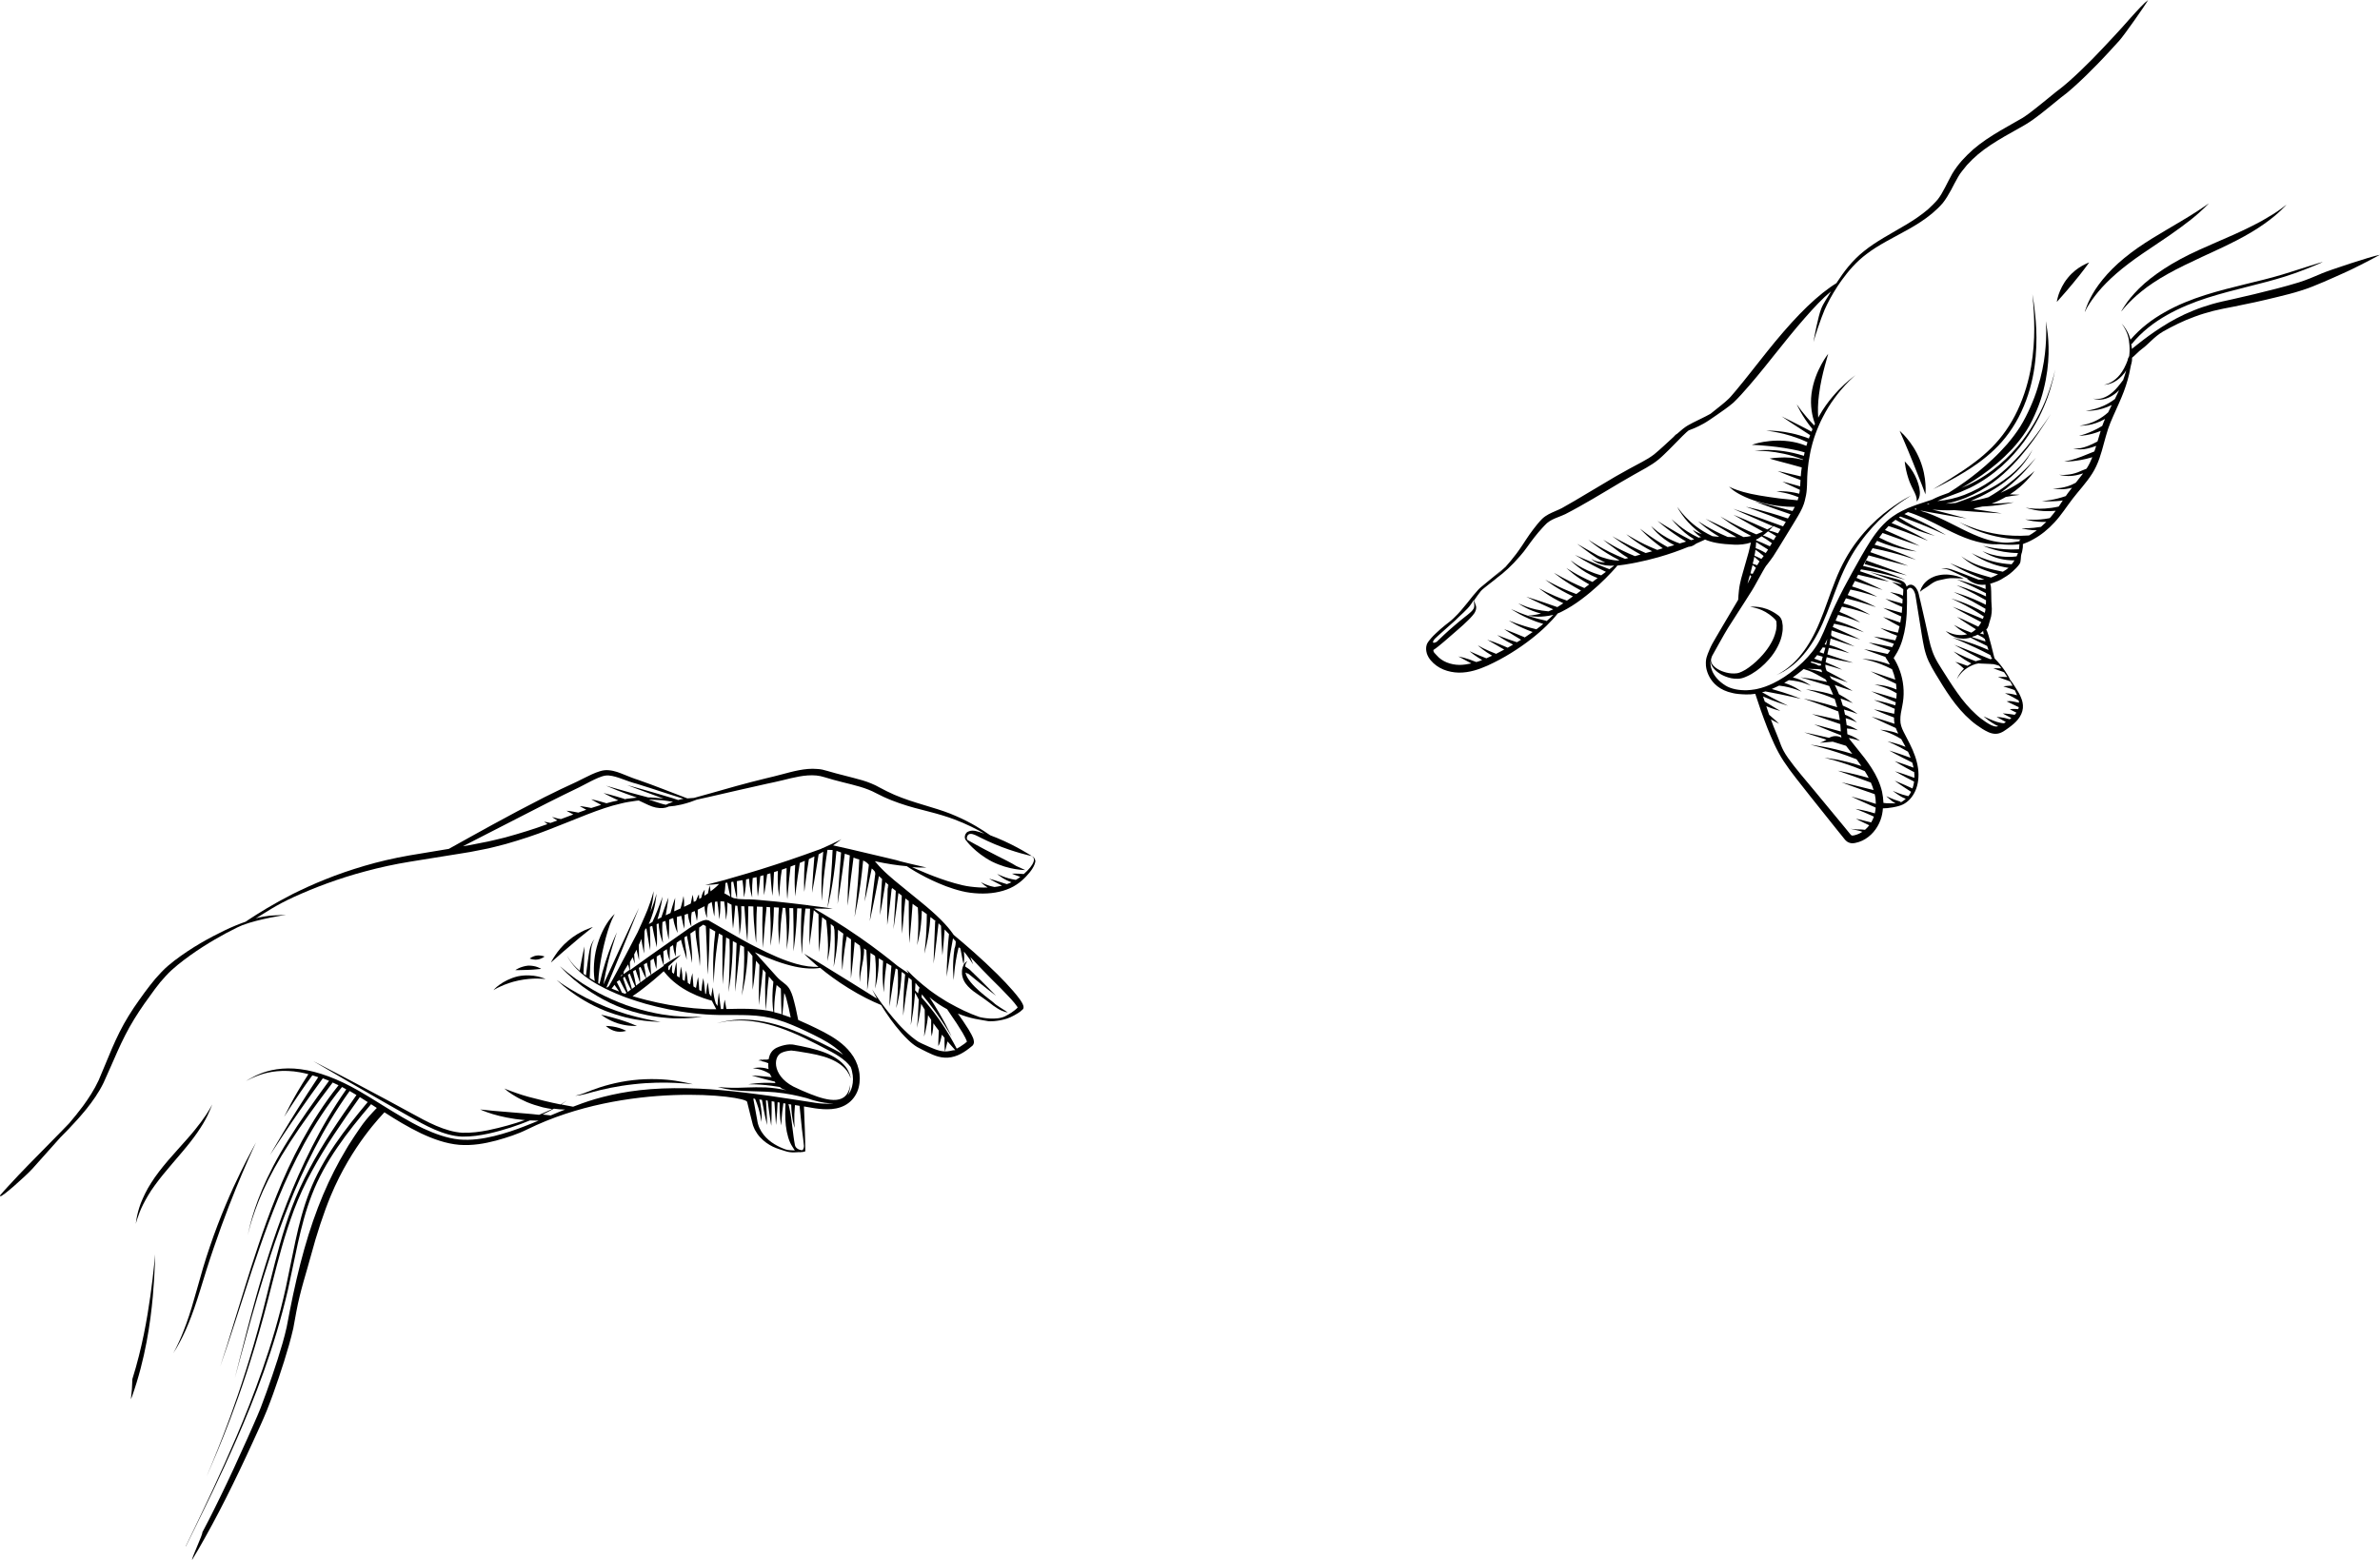 <?xml version="1.0" encoding="UTF-8"?>
<svg id="Hands" xmlns="http://www.w3.org/2000/svg" viewBox="0 0 1909.5 1251.8">
  <defs>
    <style>
      .cls-1, .cls-2 {
        stroke-width: 0px;
      }

      .cls-2 {
        fill: #fff;
      }
    </style>
  </defs>

  <g>
    <path class="cls-1" d="m829.1,687.8c-.7-.6-1.2-.7-1.2-.7,0,0,.4.2,1,.9.6.6.9,1.9.4,3.4-.9,2.9-3.8,6.4-7.9,10-5.8-.5-9.5-.3-9.5-.3,0,0,2.4,1.1,6.7,2.6-1.1.8-2.3,1.7-3.6,2.4-4.4-.7-7.9-1.8-10.4-2.8-3-1.2-4.6-2-4.6-2,0,0,1.3,1.2,4,3,1.8,1.2,4.3,2.5,7.5,3.7-1.2.6-2.4,1.1-3.7,1.5-8.8-2.9-14.3-4.4-14.3-4.4,0,0,3.7,2.2,10.4,5.6-.3.1-.5.1-.8.2-1.7.4-3.4.7-5.2.9-3.1-.6-5.6-1.4-7.4-2.2-2.3-1-3.5-1.7-3.5-1.7,0,0,.9,1,2.9,2.6.7.5,1.6,1.1,2.5,1.7-4.4.2-9.1-.1-13.8-.7-4.3-.5-8.5-1.6-12.5-2.7-4-1.1-7.9-2.4-11.6-3.7-7.3-2.6-13.9-5.3-19.3-7.7-1.2-.5-2.3-1-3.4-1.5,3.2.2,5.9.3,7.9.3h3.7s-5.1-1.2-13.3-3.1c-2.3-.6-4.9-1.2-7.7-1.9-1.4-.7-16-3.9-24.1-5.9-11.4-2.8-21.8-5.1-29.9-6.9,1.2-.8,2.3-1.6,3.1-2.2,2.3-1.8,3.6-2.8,3.6-2.8,0,0-1.4.8-4.1,2.1-1.4.7-3,1.5-5,2.4-1,.5-2.1,1-3.3,1.5-.9.4-1.9.8-2.9,1.3-.7,0-.8.2-.8.3.1,0,.3-.1.5-.1-.2.1-.3.1-.5.2,0,0-23.2,8.5-37.6,13-15.2,5-29,8.9-39.1,11.8q-.1,0-.2.1c-.9.3-1.8.5-2.7.7-8.4,2.3-13.6,3.5-13.6,3.5,0,0,4.2-.1,11.2-.9l-.4.4-1.8,1.8h0c-1.4,1.3-3,2.5-4.7,3.8-.4-3-.7-4.7-.7-4.7,0,0-.7,2.3-1.4,6.3-.9.6-1.9,1.3-2.8,1.9-.1-1-.1-1.8,0-2.5.1-1.5.2-2.3.2-2.3,0,0-.6.6-1.3,2-.5,1-1.1,2.5-1.4,4.4-.6.3-1.1.7-1.7,1-.1-2.3-.3-3.7-.3-3.7,0,0-1.1,1.9-2.3,5.2-.6.3-1.2.6-1.8.9-.4-3.6-.8-5.8-.8-5.8,0,0-.8,2.6-1.6,7.1-1.3.7-2.7,1.3-4.1,2-.4.2-.8.4-1.3.6.1-2,.1-3.8,0-5.1-.2-2.3-.4-3.6-.4-3.6,0,0-.2,1.2-.7,3.5-.4,1.7-.9,3.9-1.7,6.5-1.7.8-3.5,1.6-5.1,2.3.7-6.7.8-10.8.8-10.8,0,0-1.7,4.5-3.8,12.2-1.3.6-2.6,1.2-3.8,1.8,1.6-8.8,2.2-14.3,2.2-14.3,0,0-2.4,5.9-5.7,15.9h.2c-1.1.6-2.2,1.1-3.3,1.6,1.6-5,2.5-9.2,3.1-12.3.7-3.8,1-5.9,1-5.9,0,0-.7,1.9-2,5.5-1.3,3.5-3.3,8.7-6.2,14.9h0c-1,.5-1.9,1.1-2.8,1.6l-.1.1c3.1-7,4.6-13,5.3-17.3.8-4.6.9-7.1.9-7.1,0,0-.6,2.4-2,6.8-.7,2.2-1.7,5-3,8.1.1-.5.3-1,.4-1.5,1.1-4.7,1.7-8.6,2-11.3.2-2.7.3-4.2.3-4.2,0,0-.4,1.4-1.1,4-.8,2.6-2,6.2-3.7,10.7-2,5.2-8,18.3-8,18.3,0,0-18.5,35.7-23.1,43.3-.5.3-.9.7-1.3,1,0,0-.1,0-.1.1-.2-.1-.4-.2-.7-.3l.2.1c16.3-39.1,26.1-63.9,26.1-63.9,0,0-11,23-28.6,61.7,2.2-12.9,5-23.3,7.2-30.5,2.2-7.4,3.7-11.5,3.7-11.5,0,0-1.9,3.8-4.7,10.9-2.7,7-6.3,17.3-9.3,30.5-.3-.2-.7-.3-1-.5v-1c.2-6,1.3-14.2,3.1-23.1,1.9-8.9,4-16.8,6.1-22.5.5-1.4,1-2.7,1.5-3.8s.9-2.1,1.3-2.8c.8-1.5,1.2-2.4,1.2-2.4,0,0-.7.7-1.9,1.9-.6.6-1.3,1.5-2,2.4-.8,1-1.6,2.1-2.4,3.4-3.4,5.2-7,13.2-9,22.6-1.8,9-1.8,17.5-.7,23.6-1.4-.8-2.8-1.6-4.1-2.5.2-4.9.5-9.3.6-13.2.2-3.9.2-7.3.6-10,.3-2.7,1-4.7,1.6-6s1.1-2,1.1-2c0,0-.5.5-1.3,1.8-.8,1.2-1.7,3.2-2.4,5.9-.7,2.7-1.1,6.1-1.7,10-.5,3.7-.9,7-1.5,11.5-.6-.4-1.2-.9-1.8-1.3l-.2-.6c.8-13.1.8-21.4.8-21.4,0,0-1.7,7.3-3.8,19.5-3.9-3.3-6.5-6.4-8.1-8.8-.5-.7-.9-1.4-1.2-1.9-.3-.6-.6-1.1-.8-1.5l-.6-1.2.6,1.2c.2.4.4.9.7,1.5.3.6.7,1.2,1.2,2,1.6,2.6,4.4,6.2,8.7,10l.3.3c.2.2.4.4.4.4,0,0,.1.1.3.2.2.2.4.3.6.5,2.9,2.4,6.3,4.8,10.3,7.2.8.5,1.6.9,2.4,1.4,1.8,1,3.7,2,5.7,3,.2.1.5.2.7.3.1.1.3.1.4.2.9.4,1.8.9,2.7,1.3,3.2,1.5,6.5,2.9,10.1,4.3,1.8.7,3.6,1.4,5.5,2,4.1,1.4,8.4,2.8,12.9,4.1,11.5,3.2,24.3,6,38.3,7.6,6.6.8,13.5,1.3,20.6,1.4h3.2c6.9.1,13.8-.1,20.9.2,7.7.3,15.5,1.3,23.2,3.7,3.8,1.1,7.6,2.5,11.4,4.1,1.9.8,3.8,1.6,5.8,2.5,1.9.9,3.9,1.8,5.8,2.7,7.7,3.7,15.5,7.4,22.3,12.4,2.6,1.9,5,4,7.1,6.3-2.3-1.6-4.7-3-7.1-4.2-7.9-4-15.3-7.7-22.4-10.9-14.2-6.5-27.1-10.6-38.1-12.1-10.9-1.7-19.6-1-25.3,0-2.9.5-5,1-6.5,1.4-1.4.4-2.2.6-2.2.6,0,0,.7-.2,2.1-.5,1.4-.3,3.5-.8,6.3-1.2,5.6-.7,14.1-1.2,24.8.7,10.7,1.8,23.4,6.1,37.3,12.8,7,3.4,14.4,7.2,22.2,11.4,3.8,2.1,7.7,4.5,11,7.5,1.4,1.3,2.7,2.7,3.9,4.3.5,1.2.9,2.4,1.1,3.7,1,4,1,8.3,0,12.1-.7,2.7-1.9,5.1-3.6,7.1.4-.7.8-1.5,1-2.1.3-1,.6-1.9.7-2.7.2-.8.3-1.5.3-2,.1-1.1.1-1.7.1-1.7,0,0-.1.6-.3,1.6-.1.5-.3,1.2-.5,1.9-.2.8-.6,1.6-1,2.5-.9,1.8-2.5,3.8-5,4.9-2.5,1.2-5.8,1.4-9.3,1-6.5-.8-13.8-3.6-21.7-7-.8-.4-1.6-.7-2.5-1.1-.6-.3-1.2-.5-1.7-.8-20.4-8.4-20.5-25.4-13-28.8,2.2-1,4.6-1.5,6.9-1.7.6-.1,1.1-.1,1.6,0l.7.1.9.1h.2c1.2.2,2.4.4,3.5.5.6.1,1.1.2,1.7.3,9,1.4,17,2.9,23.4,5.6,6.7,2.7,11.4,6.6,13.7,10,.5.9,1,1.7,1.4,2.3.4.7.6,1.3.8,1.8.4,1,.7,1.5.7,1.5,0,0-.2-.6-.4-1.6-.2-.5-.3-1.2-.6-2-.3-.7-.7-1.6-1.2-2.6-1.9-3.8-6.4-8.5-13.2-12-6.7-3.5-15.3-5.8-24.8-7.7-.2,0-.4-.1-.6-.1-1.2-.2-2.4-.5-3.7-.7l-.9-.2h-.1c-.3-.1-.7-.1-1.1-.2-.8-.1-1.5-.1-2.3-.1-2.9.1-5.7.8-8.5,1.8-1.4.5-2.8,1.1-4.2,2.2-1.5,1.1-2.6,2.7-3.3,4.3-.5,1.2-.8,2.4-1,3.6-.5.1-1,.2-1.5.3-1.6-.1-3,0-4.1.2h0v1.1c1.4.2,3.3.7,5.3,1.6v2.7c0,.7.1,1.3.2,2-3.3-1.1-6.3-1.3-8.4-1.2-2.7.1-4.2.5-4.2.5,0,0,1.5.1,4,.6,2.4.5,5.9,1.6,9.6,3.9.5,1,.9,1.8,1.5,2.7-9.9-1.1-16.1-1.4-16.1-1.4,0,0,6.8,2.1,18.3,4.9v-.2c.3.4.6.7.8,1.1l-.2.3c-6.4-.4-11.5-.1-15.1.2-4.2.4-6.4.8-6.4.8,0,0,2.2,0,6.3.1,4.1.2,10.1.6,17.7,1.9l1.3.2.3.3.5.4c.3.2.5.3.8.5s.4.2.6.3l.1.1h.1l.3.1.2.1.9.3c.5.2.9.4,1.4.5-5-1.1-10.6-2-16.6-2.3-10.8-.4-20.3.5-27.3.3-3.5-.1-6.3-.2-8.2-.4s-3-.3-3-.3c0,0,1,.3,2.9.8s4.7,1.1,8.2,1.6c7,1,16.7,1,27.2,1.4s19.9,2,26.7,3.6c2.5.6,4.6,1.1,6.4,1.6,6.6,2.3,12.9,3.9,18.7,4.1,1,0,2,0,2.9-.1-.7.1-1.4.2-2.1.3-4,.4-8.2.1-12.3-.5-3.3-.5-6.5-1-9.7-1.5h0c-3.4-.5-10.4-1.6-13.7-2.1-.3,0-.5-.1-.8-.1-8.3-1.3-16.5-2.5-24.5-3.5-.8-.1-1.6-.2-2.5-.3-1.8-.2-3.7-.5-5.5-.7-12.7-1.5-25-2.7-36.6-3.2-14-.6-27.1-.5-39,.4-23.8,1.8-42.6,6.9-55.1,11.4-2.7,1-5.1,1.9-7.2,2.7-2.8-.5-6-1.1-9.5-1.8,1.1-.7,2-1.3,2.6-1.8,1.2-.9,1.8-1.3,1.8-1.3,0,0-.7.4-1.9,1.2-.8.5-1.8,1.1-3,1.9-4.1-.8-8.5-1.8-13.1-2.9-4.5-1.1-8.7-2.2-12.6-3.2-3.8-1.1-7.3-2.1-10.2-3.2-1.5-.5-2.8-1-3.9-1.4-1.2-.4-2.1-.8-2.9-1.1-1.6-.6-2.5-1-2.5-1,0,0,.7.6,2.1,1.7.7.6,1.5,1.2,2.6,1.9,1,.7,2.2,1.5,3.6,2.3,2.7,1.7,6,3.3,9.8,5,3.8,1.6,8.2,3,12.8,4.2,2.5.6,5,1,7.4,1.4-3,1.4-6.4,3-10.4,4.6-3.6-.4-7.4-.8-11.4-1.1-9.9-.8-18.8-1.6-25.3-2.1-3.3-.3-5.9-.6-7.7-.8-1.8-.2-2.9-.3-2.9-.3,0,0,.9.4,2.6,1.1,1.7.7,4.2,1.6,7.4,2.6,6.3,1.9,15.3,3.9,25.3,4.8h.7c-8.6,3-18.6,5.9-29.7,8.2-6.5,1.3-13.4,2.2-20.5,2-6.9-.4-14.1-2.6-21.1-5.6s-13.5-6.6-19.9-10.1-12.5-6.8-18.4-10c-11.8-6.3-22.4-11.9-31.3-16.7-17.9-9.3-29-15.1-29-15.1,0,0,10.8,6.3,28.2,16.5,8.8,5,19.2,11,30.8,17.7,5.8,3.3,11.9,6.7,18.2,10.3,6.3,3.5,12.9,7.3,20.1,10.4,7.2,3.1,14.6,5.4,22.2,5.7,7.5.1,14.5-1,21.1-2.4,12.9-2.9,24.1-6.8,33.3-10.6,2.4.1,4.7.2,6.9.2-3.5,1.4-7.2,2.9-11,4.4-7.6,3-15.9,5.8-24.8,8-8.8,2.1-18.4,3.6-28,2.7-9.6-1-19.3-4.5-28.8-8.9-11.7-5.6-22.4-12.3-32.8-18.7-.4-.2-.7-.4-1.1-.7-6.1-3.8-12.1-7.5-18-10.9-16.3-9.3-32.3-15.4-46.5-17.2-14.2-1.9-25.8.8-33,3.9-1.8.7-3.4,1.5-4.7,2.2-1.4.7-2.5,1.3-3.4,1.8-1.8,1.1-2.7,1.6-2.7,1.6,0,0,1-.5,2.8-1.4.9-.5,2.1-1,3.5-1.6s3-1.3,4.8-1.9c7.3-2.6,18.7-4.6,32.3-2.1,2.2.4,4.4.9,6.7,1.5-6.5,10-11.3,18.5-14.5,24.5-3.3,6.3-5,9.8-5,9.8,0,0,2.1-3.2,5.9-9.1,3.8-5.8,9.4-14.2,16.8-24.3,1.5.5,3.1,1,4.7,1.5-12,18.1-21.7,33.6-28.2,44.6-6.8,11.4-10.5,17.9-10.5,17.9,0,0,4-6,11.2-17,7.1-10.7,17.6-26,31.2-44.6,1.6.6,3.3,1.3,5,2-12.6,17.2-23.8,33-32.8,47.6-9.3,14.8-16.1,28.3-20.9,39.7-4.8,11.4-7.6,20.6-9.3,26.9-.8,3.1-1.3,5.6-1.7,7.2-.4,1.6-.6,2.5-.6,2.5,0,0,.9-3.2,2.5-9.4,1.9-6.1,4.8-15.1,9.8-26.2,5-11.1,12.1-24.3,21.6-38.9,9.4-14.6,21.1-30.5,34.3-48,1.5.7,3.1,1.4,4.7,2.2-11.7,14.6-21.2,29.8-29.3,44.6-8.2,15.1-14.9,29.9-20.5,44-5.7,14.1-10.4,27.4-14.5,39.7-4.2,12.3-7.7,23.7-10.9,33.9-6.3,20.4-11.2,36.4-14.5,47.2-3.5,10.8-5.3,16.4-5.3,16.4,0,0,1.9-5.5,5.5-16,3.5-10.5,8.6-26.1,15.1-46.3,3.3-10.1,6.9-21.3,11.2-33.5,4.2-12.2,9.2-25.5,14.9-39.5s12.7-28.8,20.9-43.9c8.3-15,18.1-30.4,30.2-45.2,1.1.6,2.3,1.2,3.4,1.9-10.8,15.4-19.8,31-27.5,46.1-7.9,15.6-14.5,30.6-20.1,45s-10.3,27.9-14.3,40.5c-1,3.1-2,6.2-2.9,9.2s-1.8,6-2.7,8.9c-1.8,5.8-3.3,11.3-4.8,16.5-5.8,20.9-10,37.4-12.8,48.5s-4.3,17-4.3,17c0,0,1.5-5.7,4.5-16.6,3-10.9,7.3-27,13.4-47.7,6.2-20.6,14-46,25.4-74.6,5.6-14.3,12.5-29.4,20.5-45,7.9-15.3,17.2-31,28.3-46.5,1.7,1,3.4,2,5.1,3,.1.1.2.2.4.2-14,20-27.3,39.4-37.7,59.1-5.5,10.3-10.2,20.6-14.1,30.9-3.9,10.3-7,20.4-9.8,30.3-5.5,19.8-9.7,38.4-14.1,55.4-4.4,17-8.9,32.4-13.3,46.2-8.7,27.6-16.8,48.7-22.5,62.9-2.8,7.1-5.1,12.5-6.6,16.1s-2.3,5.5-2.3,5.5c0,0,.8-1.8,2.3-5.3s3.8-8.7,6.7-15.7c5.8-13.9,14-34.5,23-61.8,4.5-13.7,9.2-29,13.8-45.9,4.7-16.9,9-35.6,14.6-55.3,2.8-9.9,6.1-20,9.9-30.3,3.9-10.2,8.6-20.6,14.2-30.8,10.6-19.7,24.2-39.3,38.6-59.6,2.1,1.3,4.2,2.6,6.3,4-9.4,11.2-18.4,22.5-26.3,34.1-8.3,12.2-15.3,24.8-20.4,37.9-5.1,13.1-8.4,26.2-11.2,39.1-2.8,12.8-5.1,25.3-7.7,37.3-5.2,23.9-11.8,45.8-18.7,65.7s-14,37.8-20.8,53.8c-13.6,31.9-25.4,56.3-33.3,72.8-3.1,6.5-5.7,11.7-7.6,15.7,0,0,0,.1.1.1,1.9-3.9,4.4-8.9,7.5-15.2,7.9-16.2,19.8-40,33.6-71.5,13.7-31.6,29.6-71,40.8-119.2,2.7-12,5.1-24.6,8-37.5,2.9-12.8,6.2-26,11.3-39,5-13,12-25.6,20.4-37.8,8-11.8,17.3-23.2,27-34.6,1.5,1,3,2,4.6,3-2,2.1-4.1,4.3-6.2,6.7-1.6,1.8-3.2,3.8-4.8,5.9-1.5,2.1-3.1,4.3-4.6,6.6-1.6,2.2-3.1,4.7-4.7,7.1-.8,1.2-1.6,2.5-2.4,3.7-.8,1.3-1.5,2.6-2.3,3.9-6.3,10.5-12.5,22.5-18.1,35.8s-10.7,27.9-15.1,43.6c-4.4,15.6-8.2,32.2-11.6,49.5-.8,4.3-1.7,8.6-2.5,13-.9,4.2-2.1,8.6-3.3,12.9-2.5,8.7-5.3,17.4-8.3,26.2s-6.1,17.4-9.3,25.8c-3.3,8.3-7.1,16.4-10.6,24.5-7.2,16-14.2,31.4-21.3,45.9-7,14.5-13.6,27.2-14.9,29.5.6,1.3-8.7,20.7-8.2,22.1,1.8-3,3.6-6,5.4-9.1,7.2-12.5,14.5-26,21.8-40.5s14.6-29.8,21.9-45.8c3.6-8,7.5-16.1,10.9-24.6s6.5-17.2,9.5-26.1c3-8.9,5.8-17.7,8.3-26.5,1.2-4.4,2.4-8.8,3.4-13.3.9-4.5,1.6-8.8,2.4-13.1,3.2-17.2,7.8-30.5,12-46.1,4.1-15.5,10.1-33.8,15.6-47,17.1-41.1,41.6-65.2,43.1-67.1,9.1,5.9,18.8,11.8,29.4,16.9,9.8,4.6,20.1,8.3,30.6,9.2,10.6.8,20.5-1,29.6-3.4,9.1-2.5,17.6-5.3,25-9,79.3-39,175.3-27,176.4-22.1.2,1.2,4.4,17.6,4.7,18.8.4,1.2,1,2.4,1.5,3.6,1.2,2.2,2.6,4.3,4.2,6,3.2,3.5,6.8,5.9,10.3,7.6,3.5,1.7,6.9,2.5,9.8,3.5,4.8,1.7,9.3.9,11.8.8-.2.1-.4.2-.5.3,0,0-.1,0,0,0,.2,0,.1,0,0,0,1.3-.5,2.8,0,4.9-.9-.1-4.2-.1-11.2-.4-18-.2-5.3-.5-11.4-.7-18,2.9.5,5.9,1,8.8,1.5,4.3.6,8.8,1,13.5.6,4.6-.4,9.5-1.8,13.5-4.9,4-3,6.9-7.6,8.1-12.4.6-2.4.9-4.9.9-7.3s-.3-4.9-.9-7.3c-1.1-4.8-3.3-9.3-6.3-13.1-2.9-3.8-6.4-7-10.1-9.7-7.4-5.4-15.5-9.1-23.2-12.8-3-1.4-5.9-2.7-8.9-4-1.2-6.4-2.6-12.5-4.3-18.5-.6-1.8-1.2-3.6-2.1-5.3-.9-1.8-2.2-3.5-3.7-4.7-1.4-1.3-2.8-2.2-4-3.2s-2.3-2.1-3.3-3.2c-6.2-7-12.1-13.6-17.4-19.4,11.7,5.4,22.6,9.4,32.3,11.5,7.9,1.7,14.8,1.9,20.1,1,5.9,4.9,13.7,10.7,22.6,16.2,9.6,6,18.9,10.6,26.3,13.6,2,3.3,4.5,7.1,7.5,11.3,2.5,3.5,5.5,7.3,8.9,11.2,1.7,1.9,3.6,3.9,5.6,5.8,1,1,2.1,1.9,3.2,2.8,1.2.9,2.3,1.8,3.7,2.6.7.4,1.4.8,2.1,1.1l1.9,1c1.3.7,2.6,1.3,4,2,2.7,1.3,5.6,2.7,8.9,3.6,3.3.9,7,1.2,10.5.5,3.6-.7,6.9-2.1,9.9-4,1.5-.9,2.9-1.9,4.3-3l2-1.6c1.3-.8,2.1-2.3,2-3.9-.1-.7-.3-1.7-.4-2.1-.2-.5-.3-.9-.5-1.3-.3-.8-.7-1.6-1.1-2.3-.8-1.5-1.6-2.9-2.4-4.2-2.8-4.5-5.7-8.7-8.5-12.6,1.2.5,2.3.9,3.5,1.3,4.8,1.7,9.3,2.8,13.1,3.4,1.9.4,6.4,1.2,7.9,1.4.8.1,6.7.4,14.6-2,1.9-.6,3.9-1.5,5.9-2.6,1-.5,2-1.1,3.1-1.8.5-.3,1-.7,1.5-1,.3-.2.5-.4.8-.6.1-.1.2-.1.4-.4.2-.2.4-.3.6-.5.5-.3.7-.7,1-1,.2-.4.3-.9.3-1.4,0-.9-.5-2.1-.9-2.9-.7-1.3-1.4-2.4-2.2-3.5-1.6-2.2-3.4-4.4-5.3-6.6-3.8-4.4-8-8.8-12.5-13.3-12.9-12.8-25.4-23.5-34.6-31.2-.2-.2-.4-.4-.6-.5-.2-.3-.4-.6-.6-.9-2-2.9-5.3-6.9-9.7-11.3-4.5-4.5-10.1-9.4-16.5-14.6-6.4-5.3-13.5-10.9-20.7-16.9-3.6-3.1-7-6-10.1-9.2-1.6-1.5-2.9-3.1-4.3-4.7-.4-.5-.8-1-1.3-1.5,9.6,2.1,18.5,3.4,25.6,4,2,1.3,4.3,2.8,6.9,4.3,5.2,3,11.5,6.4,18.9,9.5,3.7,1.6,7.6,3.1,11.8,4.4,4.2,1.3,8.6,2.5,13.3,3.1,9.2,1.2,18.4.8,26.4-1.6,4-1.2,7.6-2.8,10.7-4.9,3.1-2,5.6-4.3,7.7-6.5,4.2-4.4,7-8.7,7.5-12.3-.2-1.4-.9-2.8-1.6-3.3Zm-386.3,206.9c-.3.1-.7.3-1,.4-2-.2-4.3-.5-6.5-.7,3.5-1.7,6.5-3.3,9.1-4.7,3.2.4,6.2.7,9,.7-3.4,1.3-6.9,2.7-10.6,4.3Zm187.5,27.7c-2.8-1-5.8-2.3-8.9-4.2-6.1-3.7-12.7-10.2-13.9-19.5-.9-4.9-1.9-10-2.8-15.3-.1-.6-.2-1.2-.3-1.8.3,0,.6.1,1,.1.1,0,.3,0,.4.1,2.3,5.3,3.5,10,4.2,13.3.7,3.4.9,5.3.9,5.3,0,0,.2-1.9.2-5.4-.1-3.1-.5-7.5-1.9-12.7.7.1,1.5.2,2.2.3h-.1c2.2,12.5,4.1,20.2,4.1,20.2,0,0,0-7.4-.9-19.8.5.1.9.1,1.4.2,1.5,12.4,2.9,20.2,2.9,20.2,0,0,.4-7.4.3-19.7.7.1,1.5.2,2.2.4.8,10.6,1.3,18.7,1.3,18.7,0,0,.8-6.9,1.3-18.3.5.1,1,.2,1.6.3-.1,5.5.2,10,.5,13.1.4,3.3.8,5.2.8,5.2,0,0,.1-1.8.3-5.1.2-3,.6-7.4,1.4-12.7.6.1,1.1.2,1.7.3v.6c-.2,4.4-.4,10.4.3,17.1.8,6.7,2.5,12.8,5.2,16.8.6.8,1.2,2.1,2,3.1-2.3-.2-5.1,0-7.4-.8Zm14.7-2.8c0,1.6-.5,2.6-1.1,3.4-2.3.1-5.5-1.3-6.1-4-.8-4-1.5-9.8-2.3-16.3-.7-6.5-1.8-12.4-2.9-16.7.7.1,1.5.2,2.2.4.1,5.7.8,10.2,1.4,13.4.7,3.5,1.3,5.3,1.3,5.3,0,0-.1-1.9-.2-5.4-.1-3.1,0-7.5.5-12.9,1.2.2,2.5.4,3.7.6.7,6.9,1.4,13.2,1.9,18.7.9,6.7,1.2,9.5,1.6,13.5Zm-58.3-211.8c.5-.1,1.1-.2,1.6-.3,1.2,6.8,2.4,11.7,2.9,13.6-1.6-.1-3-.4-3.7-.9-.3-.1-.5-.3-.8-.4,0-2,.1-6.2,0-12Zm-4.6.7c.3,0,.6-.1.8-.1s.4-.1.6-.1c1,5.3,2,9.2,2.5,11.2-1.1-.6-2.1-1.2-3.3-1.8v-.1h-.1c-.4-.2-.9-.5-1.4-.7.3-1.4.7-4.3.9-8.4Zm-81.6,71c1.1-1.8,2.3-3.7,3.4-5.6.6,1.9,1.1,3.7,1.3,4.3-1.8,1.3-3.4,2.5-5,3.6.1-.6.2-1.4.3-2.3Zm-1.5,2.3c0,.1,0,.2.1.3,0,.2.1.4.1.6-.5.4-1,.7-1.5,1.1.5-.7.9-1.4,1.3-2Zm-8.3,11.5c.8-.9,1.5-1.9,2.3-3,1.4,2.1,2.7,3.9,3.8,5.4-2.1-.8-4.2-1.6-6.1-2.4Zm10.9,4.2c-.9-.3-1.7-.6-2.6-.9-1-2.3-2.4-5.2-4.2-8.7.7-.5,1.5-1,2.3-1.5,2.2,4.3,4.1,7.8,5.5,10.3-.3.2-.6.5-1,.8Zm2-1.5c-.9-2.8-2.2-6.6-3.8-11.3h0c.2.5.3.7.3.7v-.9c.4-.2.7-.4,1.1-.7,2,4.5,3.8,8,5,10.3-1,.7-1.8,1.3-2.6,1.9Zm.2-13.8c.5-.3,1-.6,1.5-.9,1.7,4.5,3.2,8,4.3,10.3-.9.7-1.8,1.3-2.6,2-.8-2.6-1.8-6.5-3.2-11.4Zm18.4,0c-1.2.9-2.5,1.8-3.8,2.7-.2-1.5-.6-5.3-1.8-10.8l-.3.1c.9-.6,1.8-1.1,2.7-1.7.5,3,1.3,5.4,2,7.1.6,1.2,1,2,1.2,2.6Zm-.3-11.4c.8-.5,1.6-1,2.5-1.6,1.2,5.2,2.2,8.4,2.2,8.4,0,0,.4-3.7.3-10,.9-.6,1.8-1.1,2.7-1.7,1.5,5.1,2.7,8.4,3,9.2-.1,0-.1.1-.2.1-.6.4-1.3.8-1.9,1.3-2.5,1.7-5.2,3.5-8,5.5-.1-.6-.2-1.4-.3-2.5-.2-2.2-.4-5.1-.3-8.7Zm-3.7,14.3c-1.5,1.1-3,2.2-4.6,3.4v-2.8c-.1-2.1-.3-5.3-1-9,.4-.3.9-.5,1.3-.8,2,4.7,3.7,8,4.3,9.2Zm-4.8,3.5c-.8.6-1.6,1.2-2.4,1.8-.2.2-.5.4-.7.5-.5-2.6-1.2-6.5-2.4-11.4.7-.4,1.3-.8,2-1.3,1.1,3,2,5.6,2.6,7.5.4,1.5.7,2.4.9,2.9Zm43.3,20.5c-13.8-1.3-26.5-3.7-38-6.6-3.9-1-7.6-2-11.2-3.1,2.2-1.5,4.4-3,6.6-4.7,7.1-5.3,13.3-10.7,18.4-15.3.2.2.4.4.5.6v.1h.1c1.4,1.8,3.1,3.6,5,5.5,2.8,2.6,6.2,5.3,9.9,7.6,7.6,4.7,15.1,7.5,20.6,9.1.9.3,1.7.5,2.5.7.6,1.1,1.2,2.4,1.9,3.7h0c.5,1,1.1,2.1,1.7,3.2-6.1.1-12.1-.3-18-.8Zm72.5-12.2c.8,1.4,1.3,3,1.8,4.8,1.3,4.7,2.4,9.7,3.4,14.8-2.2-.8-4.5-1.6-6.7-2.3.4-3.6,1-9.5,1.5-17.3Zm-8,11c.1-4.4.7-10.3,1.9-17.4,1.2,1,2.4,2,3.4,2.9.1,9.3.4,16.4.6,20.5-.5-.2-1.1-.4-1.6-.5-1.4-.4-2.9-.7-4.3-1.1-.1-1.2-.1-2.7,0-4.4Zm-14.6-36.9c.9,1.1,1.8,2.2,2.7,3.3-.6,19.8-.5,32.3-.5,32.3,0,0,1.5-10.7,3.3-28.8.7.9,1.5,1.8,2.2,2.7-.6,9-.4,16.3-.3,21.4.2,5.6.5,8.7.5,8.7,0,0,.2-3,.6-8.6.4-4.5.8-10.8,1.8-18.4.8,1,1.6,1.9,2.4,2.9.4.4.8.9,1.2,1.3-.9,8.1-.9,14.9-.5,19.7.1,1.7.3,3.2.5,4.4-6.5-1.5-13.1-2.1-19.4-2.3-6.3-.2-12.4,0-18.3.1-.3-1.8-.6-3.3-.8-4.5-.3-1.9-.5-3-.5-3,0,0-.3,1-.6,2.9-.2,1.2-.4,2.8-.6,4.6h-1.9c-.5-3.5-.9-6.5-1.1-8.7-.3-2.9-.5-4.5-.5-4.5,0,0-.3,1.6-.6,4.4-.2,1.7-.4,3.8-.5,6.4-.5-.7-.9-1.4-1.4-2.1-1.2-3.7-1.7-6.9-2-9.2-.2-2.4-.3-3.7-.3-3.7,0,0-.4,1.2-.8,3.6-.2,1.2-.5,2.4-.5,3.9-.7-1-1.2-1.8-1.6-2.4-.6-5.7-1.3-9.1-1.3-9.1,0,0-.7,3.5-1.4,9.4-.2-.1-.4-.2-.6-.4-.7-7.7-1.5-12.4-1.5-12.4,0,0-.9,3.4-1.6,10.5-.6-.3-1.1-.7-1.7-1-.3-6.3-.9-10.3-.9-10.3,0,0-.8,3.2-1.7,8.7-.7-.4-1.4-.8-2-1.2-.3-2.9-.5-5.4-.6-7.2-.1-2.2-.2-3.5-.2-3.5,0,0-.4,1.2-.9,3.3-.3,1.4-.7,3.4-1,5.7-.6-.4-1.2-.8-1.8-1.1-.6-6.2-1.4-10-1.4-10,0,0-.6,3.1-1.2,8.4-.6-.4-1.1-.7-1.7-1.1,0-2.9-.3-5.4-.6-7.1-.4-2.2-.8-3.3-.8-3.3,0,0-.1,1.2-.3,3.3-.1,1.4-.4,3.3-.8,5.5-.7-.5-1.3-.9-2-1.4,0-6.9-.4-11.2-.4-11.2,0,0-.9,3.5-2,9.6-.5-.4-1-.8-1.5-1.2-.1-1.6-.1-3,0-4,.1-1.5.2-2.4.2-2.4,0,0-.5.7-1.3,2.1-.4.7-.7,1.6-1.1,2.7-.3-.3-.6-.5-.9-.8,0-.9.1-1.8.2-2.6.3-.2.6-.5.8-.7,5.8-5.2,9.3-8.4,9.3-8.4,0,0-4.4,2.1-10.9,6.3-1,.6-2,1.3-3,1.9,0-.9.1-4.9-.3-10.9.9-.6,1.8-1.2,2.8-1.8.3,2.4.8,4.4,1.2,5.8.7,2.3,1.2,3.5,1.2,3.5,0,0-.1-1.3-.1-3.6,0-1.9,0-4.4.3-7.4.8-.5,1.6-1.1,2.4-1.6.2,2.5.7,4.6,1.1,6.1.6,2,1.1,3.1,1.1,3.1,0,0-.1-1.2,0-3.2,0-1.9.2-4.7.8-8,1.1-.8,2.3-1.5,3.4-2.3.4,2,1,3.8,1.4,5.4.7,2.2,1.3,4.1,1.8,5.7,1,3.1,1.3,5,1.3,5,0,0,.1-1.8-.2-5.1-.2-1.6-.4-3.6-.8-6-.3-2.1-.6-4.5-.8-6.9.7-.4,1.3-.9,2-1.3,1.1,6.3,2.4,11.3,3,15.1.8,4.3,1,6.8,1,6.8,0,0,.3-2.4.1-6.8-.1-4.1-.8-9.9-1.3-16.9.3-.2.5-.4.8-.5,1.1-.7,2.1-1.5,3.2-2.2.2,3.9.7,7.5,1.2,10.6.6,3.8,1.1,7.1,1.5,9.9.8,5.4.8,8.5.8,8.5,0,0,.4-3,.3-8.4-.1-2.7-.2-6.1-.5-10-.2-3.8-.5-8.1-.2-12.7.9-.7,1.9-1.3,2.8-2l.4-.3,1.3.7c.3.2.5.3.8.4.6,11.6.9,21.2,1.1,27.9.2,7.1.3,11.1.3,11.1,0,0,.4-3.8.8-10.9.4-6.3.8-15.3.9-26.3,1.5.9,3,1.7,4.5,2.6-1.5,12.6-1.8,22.9-1.7,30.1.1,7.4.4,11.5.4,11.5,0,0,.1-4,.7-11.3.5-6.9,1.5-16.7,3.5-28.7,1,.5,1.9,1.1,2.9,1.6-.2,24.2.1,39.3.1,39.3,0,0,1.3-14.1,2.8-37.7.9.5,1.8.9,2.7,1.4.5,12.3-.1,24.1-.3,31.1-.2,7.2-.5,11.3-.5,11.3,0,0,.7-3.9,1.6-11,.8-7,1.8-17.2,1.9-29.9,1,.5,2,1.1,3,1.6-1,24.1-1.2,39.1-1.2,39.1,0,0,1.8-14,4.1-37.6,1,.5,2,1.1,3.1,1.6.4,11.6-.2,21.2-.7,27.9-.6,7.2-1.2,11.1-1.2,11.1,0,0,1-3.8,2.3-10.8,1.1-6.1,2.3-14.7,2.7-25.4,1.1,1.4,2.3,2.9,3.6,4.4-.1,16.7.2,27.2.2,27.2,0,0,1.4-8.1,2.7-23.3Zm155.4,72.4c-2.8.6-5.5.4-8.3-.3-2.7-.7-5.4-1.8-8.1-3-1.4-.6-2.7-1.2-4-1.8l-2-.9c-.6-.3-1.2-.6-1.8-.9-1.2-.5-2.2-1.4-3.3-2.1-1-.8-2.1-1.6-3.1-2.4-2-1.7-3.9-3.4-5.7-5.2-3.6-3.5-6.7-7-9.4-10.3-2.6-3.1-4.9-6-6.9-8.6-1.5-1.9-2.8-3.7-3.9-5.3-3.8-5.3-5.7-8.6-5.7-8.6,0,0,1.1,2.5,3.4,6.7.1.2.3.4.4.7-5.9-3.6-12.8-8-20.3-12.7-7.7-4.8-14.9-9.2-20.9-12.9-.3-.2-.6-.4-.9-.6-1.8-1.1-3.5-2.1-5.1-3.1-7-4.2-11.3-6.8-11.3-6.8,0,0,3.5,3.7,9.7,9,.6.5,1.2,1,1.9,1.6-5,.2-11.2-.5-18.1-2.5-9.6-2.7-20.5-7.5-32.2-13.5-3.2-1.6-6.4-3.3-9.6-5.1-1.8-1-3.5-2-5.3-3-7.3-4.1-14.8-8.5-22.6-13l-.8-.5q0,.1.1.3-3.2-2-15.6,6.5c-6,4.1-11.6,8.2-17.1,12-10.9,7.6-20.7,14.6-28.8,20.5-.4.3-.7.5-1.1.8-.1-.6-.2-2.2-.2-4.6v-1.8c.7-1.3,1.4-2.6,2.2-3.9.1.3.2.7.3,1,.8,2.7,1.4,4.2,1.4,4.2,0,0-.1-1.5-.3-4.3-.1-.9-.1-2-.2-3.1.1-.1.1-.3.2-.4.6-1.2,1.1-2.3,1.7-3.4,1.2,5.4,2,8.5,2,8.5,0,0,.1-4.6-.2-12.3.8-1.6,1.5-3.3,2.1-4.9.3,2.6.7,4.9,1.1,6.7.6,3.2,1.1,5,1.1,5v-5c0-3,.1-7.4.3-12.8.2-.6.5-1.2.7-1.9.3-.1.5-.2.8-.4,1.7,10.9,3.1,17.6,3.1,17.6,0,0,.2-7-.3-18.9.3-.1.5-.2.8-.3s.7-.3,1.1-.4c2,10.6,3.7,17.2,3.7,17.2,0,0,.4-7.8-.2-18.6.5-.2,1.1-.4,1.6-.6.3,4.9,1.2,8.8,2,11.4.8,2.8,1.5,4.3,1.5,4.3,0,0-.2-1.6-.4-4.4-.2-2.6-.3-7.7,0-12.4.8-.3,1.6-.6,2.4-.9,1.3,9.3,2.6,15.1,2.6,15.1,0,0,.4-6.1.4-16.2,1-.4,2.1-.8,3.2-1.2.5,3.6,1.4,6.5,2.1,8.5.8,2.2,1.4,3.4,1.4,3.4,0,0-.1-1.3-.3-3.6-.2-2.2-.3-5.3-.2-9.2,1.1-.3,2.3-.6,3.5-.9,1.3,6.5,2.4,10.4,2.4,10.4,0,0,.3-4.2.3-11.2.8-.3,1.7-.6,2.6-.9.3,3.1.9,5.6,1.5,7.3.7,2,1.3,3,1.3,3,0,0-.1-1.1-.2-3.1-.1-2-.1-4.9.5-8.3.8-.3,1.6-.7,2.4-1,.5,1.9.8,3.5,1.1,4.8.4,2,.6,3.1.6,3.1,0,0,.3-1.1.5-3.1.2-1.5.3-3.5.2-5.9,1.8-.9,3.6-1.8,5.5-2.8,0,2.5.4,4.5.8,6,.7,2.3,1.3,3.5,1.3,3.5,0,0-.2-1.3-.2-3.6,0-1.9.2-4.6,1-7.6.2-.1.4-.2.6-.3.7-.5,1.5-.9,2.2-1.4,1.1,7.2,2.1,11.6,2.1,11.6,0,0,.4-4.4.5-11.7.6-.1,1.3-.2,1.9-.3.6,3.6.9,6.6,1.1,9,.3,3.4.4,5.3.4,5.3,0,0,.4-1.8.7-5.2.2-2.3.4-5.4.3-9.2,1.1,0,2.1,0,3,.1.6,3.8.9,7,1.1,9.4.2,3.5.3,5.5.3,5.5,0,0,.4-1.9.8-5.3.2-2.3.5-5.2.4-8.8.5.3,1.1.7,1.7,1,.3.2,1,.5,1.6.8.4,11.8,1.2,19.2,1.2,19.2,0,0,.9-6.9,1.8-18.5.6.1,1.1.1,1.7.2.9,6.6,1.3,13.2,1.5,17,.2,4,.2,6.3.2,6.3,0,0,.4-2.1.9-6.1.4-3.9.8-9.7.5-16.9.8,0,1.7.1,2.5.1,1.1,17.4,2.4,28.3,2.4,28.3,0,0,.6-10.6.8-28.3h1.4c1,0,1.8,0,2.6.1,0,8.5.8,16.7,1.3,21.4.5,5,1,7.8,1,7.8,0,0,0-2.7.1-7.7.1-4.7-.1-12.9.5-21.4.6,0,1.1.1,1.7.1,1,.1,1.9.1,2.9.1v1.5c-.4,9.6-.3,17.5-.1,22.9.2,5.6.4,8.7.4,8.7,0,0,.2-3,.6-8.6.4-5.6,1.1-13.6,2.2-23.8l-.2-.6c1,.1,2,.1,3,.2.5,9.2.6,16.8.5,22.1-.1,5.7-.2,8.9-.2,8.9,0,0,.6-3,1.3-8.7.7-5.2,1.4-12.8,1.5-22.2.7,0,1.5.1,2.2.1.6,0,1.2,0,1.8.1-.7,9.2-.5,16.7-.2,21.9.4,5.3.8,8.2.8,8.2,0,0,0-2.9.3-8.1.3-5.2.8-12.7,2.2-21.8.7,0,1.4.1,2.1.1,1,10.1,1.2,18.4,1.2,24.2s-.2,9.2-.2,9.2c0,0,.6-3.2,1.3-9,.6-5.7,1.3-14,.9-24.3,1,0,2.1.1,3.1.1.3,10.5.3,19,.3,25-.1,6.2-.1,9.6-.1,9.6,0,0,.5-3.3,1.2-9.4.7-5.9,1.4-14.5,1.8-25.1,1.2,0,2.3.1,3.5.1-.6,11.1-.5,20.2-.3,26.5.2,6.5.6,10.2.6,10.2,0,0,.2-3.5.5-10,.4-6.3,1-15.4,2.3-26.6h.7c1,0,2,0,3,.1-.6,18.1-.5,29.4-.5,29.4,0,0,1.6-10.5,3.5-28.2,1.1.9,2.4,2,3.8,3.2,0,18.7.4,30.4.4,30.4,0,0,1.1-9.1,2.5-28,1,.8,2.1,1.7,3.3,2.6,1.1,9,1.6,19.3,1.4,24.3-.2,5.4-.5,8.4-.5,8.4,0,0,.8-2.8,1.6-8.1.8-5.1,1.5-12.5,1.1-21.7.8.6,1.6,1.2,2.4,1.9l.6,3.1c.4,8.9.2,16.1-.1,21.2-.3,5.4-.6,8.3-.6,8.3,0,0,.7-2.8,1.6-8.1.8-5,1.8-12.4,2-21.8,1.3,1,2.7,2.1,4.2,3.1-.9,8.3-1.3,16.9-1.2,21.6.1,5,.4,7.8.4,7.8,0,0,.2-2.7.7-7.6.5-4.7,1.3-11.4,2.9-19.6,1.1.8,2.2,1.6,3.4,2.4-.4,19.4-.1,31.5-.1,31.5,0,0,1.4-11,3-29.5.5.4,1,.7,1.5,1.1.9.6,1.8,1.2,2.7,1.9.8,3.9.7,7.7.5,11.1-.3,3.8-.6,7.1-.8,9.8-.1,2.7,0,4.9.1,6.3.2,1.4.3,2.2.3,2.2v-2.1c.1-1.4.2-3.5.7-6.1.4-2.6,1.1-5.8,1.8-9.7.4-2.7.9-5.8.7-9.2.6.4,1.3.9,1.9,1.3.5,8.8.9,19,.8,23.9-.1,5.2-.2,8.2-.2,8.2,0,0,.6-2.8,1.2-8,.7-5.1,1.4-12.5,1.5-21.8,1.2.8,2.4,1.6,3.6,2.3l.2,1.4c.7,7.5.6,13.7.4,18-.2,4.5-.5,6.9-.5,6.9,0,0,.7-2.3,1.5-6.7.7-4.1,1.5-10.1,1.5-17.6,1.2.7,2.3,1.4,3.4,2.1-.5,7.4-.4,13.6-.1,17.9.3,4.7.7,7.3.7,7.3,0,0,.1-2.5.4-7.2.3-4,.8-9.5,1.8-16.3,1.4.8,2.6,1.6,3.9,2.3-.9,9.1-1.3,18.9-1.4,24-.2,5.5-.1,8.5-.1,8.5,0,0,.4-2.9,1.2-8.3.8-5.2,1.9-12.8,3.7-22.2.6.3,1.2.7,1.7,1,.4,9,.1,17.7-.4,22.8-.5,5.2-.9,8.1-.9,8.1,0,0,.9-2.7,1.9-7.8,1-4.9,2.2-12.1,2.5-21.2.5.3.9.5,1.4.8.5.4,1,.8,1.4,1.2-1,10.1-1.3,18.3-1.5,24-.1,5.8-.1,9.1-.1,9.1,0,0,.4-3.1,1.2-8.8.7-5.3,1.7-12.7,3.2-21.9.9.8,1.8,1.5,2.5,2.1.3,11,.1,20-.2,26.3-.3,6.4-.6,9.9-.6,9.9,0,0,.8-3.4,1.7-9.7.6-4.2,1.3-9.7,1.8-16.4.7,1.4,1.7,3.3,2.9,5.5-.1,3.6-.5,11.9-.7,14.9-.5,5.1-.7,7.8-.7,7.8,0,0,.6-2.6,1.6-7.6.6-3,1.2-6.9,1.8-11.7.8,1.5,1.8,3.1,2.8,4.7.2,6.3.1,11.5-.1,15.2-.2,4.1-.4,6.4-.4,6.4,0,0,.7-2.1,1.5-6.1.6-2.8,1.3-6.5,1.7-11.1.8,1.3,1.6,2.5,2.5,3.8.1,3.7-.2,8.1,0,9.8.2,2.3.4,3.5.4,3.5,0,0,.3-1.2.7-3.4.3-1.8.6-4.2.7-7.2.1.2.2.3.3.5,1.3,1.9,2.7,3.7,4,5.4-.4,7.7-.4,12.3-.4,12.3,0,0,1.2-.7,2.9-9,.7.9,1.4,1.7,2.1,2.5-.1,6.8.3,11.1.3,11.1,0,0,.9-3,2.1-8.2,2.4,2.8,4.6,5.2,6.2,7-1.6,0-3,.4-4.4.7Zm-27.8-48.7c.1-1.9.2-3.9.3-6,1,1.3,2.1,2.6,3.3,3.9l-.6,1.4c-.3.7-.2,1.6-.7,3.2-.9-1-1.7-1.9-2.3-2.5Zm38.1,34.1c.8,1.3,1.5,2.6,2.2,4,.3.7.6,1.3.9,2,.1.3.2.6.3.9.1.4.1.2.1.3h-.1l-1.8,1.5c-1.2.9-2.5,1.8-3.8,2.6-.8.5-1.7,1-2.5,1.4-2.6-5-7.5-14-14.2-23.5-5-7.1-10.1-13.2-14-17.6.1-.8.2-1.6.2-2.5,8.1,9.7,14,18.3,17.9,24.3,4,6.2,6,9.7,6,9.7,0,0-1.6-3.7-5-10.1-2.5-4.7-7.3-13.2-12.8-21.6,3.2,2.7,6.7,5.3,10.7,7.7,1.2.7,2.4,1.3,3.5,2,.9,1.3,1.8,2.6,2.7,4,3.3,4.7,6.6,9.7,9.7,14.9Zm-70.3-129.2c.1.9.2,1.6.3,1.9h-.1c-3,23.1-4.4,37.7-4.4,37.7,0,0,3.1-13.5,7.4-36.2.8.8,1.6,1.6,2.5,2.4-1.3,17.8-1.7,29-1.7,29,0,0,1.9-9.8,4.5-26.4.7.7,1.5,1.3,2.2,2,.1.9.1,1.8.1,1.8-.2.2-.4-4.2-.4,1h-.2c-.5,18.1-.4,29.5-.4,29.5,0,0,1.7-10.9,3.6-29.2.2.1.3.2.3.2,0,0,.1-.2.1-.7,1,.8,1.9,1.6,2.9,2.3-.8,17.3-1.9,30.8-1.9,30.8,0,0,1.8-10.9,4-29.1.9.7,1.8,1.4,2.7,2.1-.4,9.3-.3,16.9-.1,22.2.2,5.4.4,8.4.4,8.4,0,0,.2-2.9.7-8.2.4-4.8,1-11.7,1.9-20.1.9.7,1.8,1.4,2.7,2,0,19.2.4,33.9.4,33.9,0,0,1.3-11.8,2.7-31.6,1,.7,1.9,1.4,2.9,2.1.4.3.8.6,1.3.9.6,9.2.4,16.7.1,22-.3,5.3-.7,8.2-.7,8.2,0,0,.8-2.8,1.8-7.9.9-4.7,1.8-11.5,2-19.9,1.4,1,2.7,2,4,2.9,0,8.9-.6,18.5-1.1,23.5-.5,5.3-.9,8.2-.9,8.2,0,0,.8-2.8,1.9-7.9,1.1-5,2.4-12.3,3-21.5,1.7,1.3,3.3,2.5,4.8,3.7l-1-.5c-.9,20.4-1.3,34.2-1.3,34.2,0,0,1.8-12.1,4-32.4.5.4,1.1,1.1,2,2,.4,14.6,1.1,23.7,1.1,23.7,0,0,.9-7.7,1.8-20.7,1.1,1.1,2.2,2.3,3.5,3.7-1.1,9.7-1.5,20.1-1.7,25.6s-.2,8.6-.2,8.6c0,0,.4-3,1.3-8.4.8-5.3,2-12.9,3.8-22.4.7.8,1.5,1.6,2.2,2.4,0,2-.2,3.9-1,5.8-1.1,7.2-1.2,13.3-1.1,17.6.1,4.9.5,7.7.5,7.7,0,0,.1-2.7.6-7.5.5-4.5,1.4-11,3.3-18.8.4.3.8.5,1.2.7q.1,0,.1.1l.4,1.8-.8-3.8h0c1,3.4,1.9,10,2.4,11.9s.7,3,.7,3c0,0,.2-1.1.4-3.1.1-1.7.2-4.2-.1-7.2,2.9,3.4,7.4,10.3,7.4,10.3,0,0-1.1-2.9-2.3-5.9,6.5,7,13,13.7,17.5,18.2,4.5,4.4,8.8,8.7,12.6,12.8,1.9,2,3.8,4,5.4,6,.8,1,1.5,1.9,2.1,2.8q.2.3.3.5c.1.2,0,.3-.1.4,0,.1-.1.1-.3.3l-.6.6c-.4.4-.9.7-1.3,1.1-.9.7-1.7,1.3-2.6,1.9-1.8,1.2-3.5,2.1-5.2,3-6.9,3.4-19.1,1.1-20.9.4-3.5-1.2-7.6-2.9-12.1-5-3.8-1.8-7.8-3.9-11.9-6.2-.7-.4-1.4-.8-2.1-1.2-2.3-1.4-4.4-2.8-6.5-4.1-2.3-1.6-4.6-3.1-6.7-4.7-3.9-3-7.3-5.8-10.1-8.3-1.4-1.2-2.6-2.4-3.7-3.4-1.1-1-2-1.9-2.7-2.7l-2.3-2.3s.6,1,1.7,2.9c.3.5-4.4-2.8-8.8-5.8-7.2-5.9-17.9-14.3-30.3-22.9-15.2-10.6-29.1-18.8-36.8-23.2,9.5.2,15.2.1,15.2.1,0,0-7.5-1.2-19.8-2.7,0,0-1.3-.6-.7-.1-.4-.1-.9-.1-1.3-.2-6.7-.8-14.8-1.8-23.7-2.7-4.5-.4-9.1-.9-14-1.3-1.2-.1-2.4-.2-3.7-.3s-2.7-.2-3.9-.2c-2.5,0-5.1,0-7.6-.2-.7,0-1.5-.1-2.3-.2.1-1.9.1-6.9-.1-14.2,1.4-.3,2.9-.5,4.5-.8.5,3.9.8,7.1.9,9.5.2,2.8.3,4.3.3,4.3,0,0,.4-1.5.8-4.2.4-2.4.8-5.9.9-10.2.8-.2,1.6-.3,2.4-.5.2,4.3.8,7.9,1.3,10.4.7,3,1.2,4.6,1.2,4.6,0,0-.1-1.7-.1-4.6,0-2.7.1-6.5.5-11,1-.2,2.1-.5,3.1-.7.4,9.6,1,15.6,1,15.6,0,0,1-6.1,2-16.4.9-.2,1.7-.5,2.6-.7,0,9.9.4,16,.4,16,0,0,1.2-6.2,2.5-16.8.9-.3,1.7-.5,2.6-.8.7,11.2,1.6,18.1,1.6,18.1,0,0,.8-7.1,1.3-19,.6-.2,1.2-.4,1.8-.6.4-.1.8-.3,1.3-.4-.3,6.2,0,11.3.3,14.8.4,3.9.8,6.1.8,6.1,0,0,.1-2.1.3-6,.2-3.8.7-9.3,1.8-15.9,1.3-.4,2.6-.9,3.8-1.3-.2,7.4-.1,13.5.1,17.7.2,4.7.5,7.3.5,7.3,0,0,.2-2.5.6-7.2.4-4.5,1-11,2-19,1.2-.5,2.5-.9,3.7-1.4-.5,7.7-.5,14-.3,18.4.2,4.5.4,7,.4,7,0,0,.2-2.4.7-6.9.5-4.2,1.7-12.4,2.9-20,1.4-.6,2.7-1.1,4-1.7-.5,7.3-.6,13.2-.6,17.5,0,4.7.2,7.4.2,7.4,0,0,.3-2.5.9-7.2.6-4.5,1.4-11,2.8-19.1,1.5-.7,3-1.4,4.4-2.1-1.5,17.9-1.9,29.2-1.9,29.2,0,0,2.3-11.5,5.3-30.9,1.3-.7,2.5-1.4,3.7-2.1-1.2,11.8-1.4,21.5-1.4,28.3,0,7.2.2,11.1.2,11.1,0,0,.3-3.9.9-10.9.6-7.1,1.7-17.3,3.7-30h-.3c1.3,0,2.8.1,4.4.1-.5,14.4-1.6,26.2-2.6,34.4-1,8.5-1.5,11.9-1.5,11.9,0,0,.9-3.1,2.6-11.5,1.5-8,3.4-19.6,4.6-34.1,1.2.4,2.4.9,3.7,1.3-2,25.5-2.8,41.4-2.8,41.4,0,0,2.5-15.1,5.8-40.4,1.3.4,2.6.8,3.9,1.3l.1.1c-1,12.3-1.4,22.4-1.6,29.4-.2,7-.1,10.9-.1,10.9,0,0,.4-3.8,1.2-10.6.8-6.6,1.9-16.2,3.5-28,1.4.7,3,1.1,4.6,1.5-.6,14-1.6,25.4-2.4,33.4-.8,8.3-1.4,12.9-1.4,12.9,0,0,1-4.4,2.5-12.5,1.4-7.7,3.1-18.9,4.4-32.9,1,.4,1.9.8,2.7,1.5.7.5,1.3,1.2,1.9,1.9-2.3,18.2-3.4,29.5-3.4,29.5,0,0,2.3-9.7,5.7-26.5.9.5,1.8,1.6,2.6,2.6Z"/>
    <path class="cls-1" d="m608.4,851s1,0,2.8.3v-1.1c-1.9.4-2.8.8-2.8.8Z"/>
    <path class="cls-1" d="m798.9,686.2c-6.5-3.3-12.4-6.4-16.7-8.8-2.7-1.5-4.8-2.7-5.9-3.3-.3-.3-.5-.7-.6-1.2-.2-1.3.8-3.8,2.9-3.7,2.2-.2,4.9,1.4,8.3,3.1,3.4,1.7,7.1,3.4,11.1,5.1,15.9,6.7,29.9,9.6,29.9,9.6,0,0-11.9-7.9-27.8-14.5-1.9-.8-3.8-1.5-5.6-2.2-.1-.1-.2-.2-.3-.2-6-4.1-15-10-27.1-15.2-6-2.7-12.9-5-20.3-7.2-7.4-2.3-15.3-4.5-23.2-7.5-2-.8-4-1.6-6-2.4-2-.9-4-1.8-6-2.8s-4-2.1-6-3.1c-1.1-.5-2.1-1.1-3.2-1.7-1.1-.5-2.2-1-3.4-1.5-4.5-1.9-9.3-3.2-14-4.4s-9.5-2.5-14.3-3.7c-2.4-.7-4.7-1.3-7.1-2-1.1-.3-2.5-.7-3.8-1-1.3-.2-2.6-.5-3.9-.5-5.2-.5-10.2.1-15,1s-9.3,2.2-13.6,3.3c-4.4,1.2-8.6,2.2-12.8,3.2-16.9,4.1-31.8,8.4-44.4,12-4.8,1.3-9.2,2.6-13.3,3.7-1.5.1-3.3.2-5.3.4-5.6-2.2-12.2-4.7-19.8-7.6-6-2.3-12.6-4.8-19.8-7.3-1.8-.6-3.7-1.2-5.4-1.9-1.8-.7-3.6-1.5-5.5-2.2-3.8-1.5-7.7-3.2-12.5-3.6-2.4-.3-5,.1-7.2.8s-4.4,1.5-6.5,2.5c-4.2,1.9-8.2,4.1-12.2,6-8.4,3.8-17.1,8-25.9,12.4-29.3,14.9-55.5,29.7-76.6,41.4-10.9,1.8-21.5,3.6-31.9,5.3-12.5,2.2-24.5,5-35.7,8.3s-21.7,6.9-31.3,10.8c-9.6,3.8-18.4,7.9-26.3,11.8-15.7,8-27.8,15.6-36,21-.6.4-1.1.8-1.7,1.2-5.1,1.8-10.9,4.1-17.1,7.1-12,5.8-26,13.4-40.2,24.2-3.5,2.7-7.1,5.7-10.3,9.1-3.3,3.4-6.4,7-9.3,10.8-3,3.8-5.8,7.7-8.7,11.8-2.9,4-5.7,8.2-8.4,12.6-10.7,17.2-17.1,35.8-24,51.6-3.6,7.8-8.1,14.6-12.7,20.9-3.7,4.9-7.3,9.4-10.9,13.6-1.8,1.9-3.7,3.8-5.7,5.9-7.7,7.9-17,17.3-27.2,27.7-5.1,5.2-10.4,10.8-15.8,16.7-2.3,2.5-4.6,5-6.9,7.7.1.2.2.4.2.6.9,1.4,20.8-16.5,25.7-21.9,8.4-9.3,16-17.8,22.6-25.3,2-2,4.1-4.2,6.3-6.4,4.6-4.8,9.5-10.2,14.5-16.3,4.9-6.1,9.9-13.1,13.8-21.1,7.5-16.1,14.1-34.1,24.6-51.1,5.2-8.5,11-16.5,16.6-24.1,2.8-3.8,5.7-7.3,8.8-10.6,3-3.3,6.3-6.2,9.6-8.9,13.5-10.9,27-19,38.6-25.3,3.1-1.6,6-3.1,8.8-4.5-.2.1,4.3-2,4.5-2,12.9-5,35-8.3,35-8.3,0,0-9.5.5-11.4.6-.5,0-1,0-1.6.1s-1.3.2-2,.3c-1.4.2-3.1.4-4.9.8-2.7.6-1,0-4.5,1.1,8.4-5,15.5-10.3,30.8-17.3,8-3.6,16.8-7.3,26.4-10.8,9.6-3.5,20.1-6.9,31.2-9.8,11.1-3,23-5.6,35.3-7.6,5.7-.9,11.5-1.8,17.3-2.8,2.9-.5,5.8-.9,8.7-1.4,4.2-.7,8.3-1.3,12.5-2,3.3-.5,6.6-1.1,9.8-1.6,3.3-.6,6.5-1.3,9.7-1.9,6.5-1.1,12.7-3,18.9-4.5,12.2-3.5,23.9-7.3,34.7-11.6,21.7-8.3,40.7-17.1,57.7-20.9,4.2-1.1,8.3-1.6,12.2-2.2.7-.1,1.4-.2,2.1-.2.4.2.8.3,1.3.6,2.4,1,5.5,2.8,9.4,4.2s8.1,1.6,10.9.9c.3-.1.6-.2.6-.2.8-.2,1.4-.5,1.8-.7,3.1-.2,6.5-.7,10.3-1.6,5.1-1.2,9.5-2.8,12.2-3.9,3.5-.8,7.2-1.6,11.2-2.5,12.8-2.9,27.9-6.5,44.8-10.2,4.2-.9,8.6-1.8,13-2.9,4.4-1.1,8.8-2.2,13.3-3s9.1-1.2,13.6-.8c2.3.2,4.4.7,6.7,1.4,2.4.7,4.8,1.4,7.2,2.1,9.7,2.7,19.4,4.5,27.8,7.8,1.1.4,2.1.9,3.1,1.3l3,1.5c2.1,1,4.2,2.1,6.3,3.1,2.1.9,4.2,1.9,6.3,2.7s4.2,1.6,6.2,2.3c8.3,2.9,16.3,4.9,23.8,6.8,7.4,1.9,14.2,3.9,20.3,6.2,10.1,3.8,18.2,8,24.2,11.5-.5-.2-1-.4-1.5-.5-1.8-.6-3.4-1.2-5.3-1.6-1.8-.4-3.7-.5-5.4.1-.4.1-.8.3-1.2.5s-.8.5-1,.8c-.6.6-.9,1.3-1.1,2-.4,1.3-.2,2.4.2,3.3.2.5.5.8.8,1,.2.3.5.6.8,1.1.9,1.1,2.2,2.6,4,4.3,3.6,3.5,9,7.9,15.8,11.4,6.9,3.4,13.6,5.2,18.6,6,2.5.4,4.5.6,5.9.7,1.4.1,2.2.1,2.2.1,0,0-2.8-1.3-7.3-3.3-3.9-2.5-9.9-5.4-16.4-8.7Zm-264.6-40.4c-2.5-.4-5.7-1.5-9.3-2.7-1.5-.5-2.9-1-4.4-1.3.4,0,.8,0,1.2-.1h.2c3.4.1,6.7.3,9.6.5,3,.3,5.6.9,8,1.2.1,0,.2,0,.3.1-2.2.7-4.2,1.6-5.6,2.3Zm12.1-4.4c-.8.2-1.6.4-2.3.6-2.2-.8-4.6-1.6-4.8-1.6-22.3-6.7-36.2-10.4-36.2-10.4,0,0,10.9,4.2,29.6,11-.3-.1-.6-.1-1-.2-3-.3-6.2-.7-9.7-.9h-2c-10.1-2.6-18.3-4.9-24.1-6.6-6.2-1.8-9.7-2.8-9.7-2.8,0,0,3.2,1.4,9.2,3.8,4,1.6,9.3,3.6,15.7,5.8h-.3c-2,.2-4,.4-6.1.7-1.3.1-2.5.3-3.8.6l.1-.3c-10.2-3.2-16.8-4.7-16.8-4.7,0,0,4.3,2.4,11.9,5.9-3.1.6-6.3,1.4-9.5,2.3-7.5-2.3-12.3-3.2-12.3-3.2,0,0,2.9,1.8,8,4.5-2.6.8-5.2,1.6-7.9,2.5-5.6-1.2-9.2-1.5-9.2-1.5,0,0,1.8,1.2,5.2,2.9-2.1.7-4.2,1.5-6.4,2.3-5.7-1.2-9.5-1.5-9.5-1.5,0,0,2,1.2,5.5,3-3.3,1.2-6.6,2.4-9.9,3.7-1.5-.2-2.9-.5-3.9-.8-2-.5-3.2-.9-3.2-.9,0,0,.9.8,2.7,1.9.4.3,1,.6,1.5.9-1.8.7-3.6,1.3-5.5,2-3.2-.7-5.2-1-5.2-1,0,0,1,.7,2.8,1.9-10.8,4-22.2,7.5-34.2,10.8-6.1,1.4-12.2,3.1-18.6,4.2-3.2.6-6.4,1.2-9.6,1.9-1.8.3-3.7.6-5.5.9,19.7-10,42.9-22.1,67.9-34.8,8.7-4.4,17.3-8.6,25.6-12.6,4.3-2.1,8.2-4.4,12.1-6.2s7.8-3.5,11.3-3.2c3.8.3,7.6,1.6,11.4,3,1.9.7,3.7,1.4,5.6,2,1.9.7,3.8,1.2,5.6,1.7,7.2,2.2,13.9,4.4,20,6.4,6.5,2.1,12.4,4,17.5,5.6-.7.2-1.3.3-2,.4Z"/>
    <path class="cls-1" d="m567.6,738.1l.1.1c0-.1-.1-.1-.1-.1h0Z"/>
    <path class="cls-1" d="m771.8,779.3c-.1,1.5,0,3.1.5,4.8.4,1.7,1.3,3.5,2.4,5.1,2.3,3.2,5.6,5.9,9,8.2s7.4,5.1,10.1,7.2c2.7,2.1,4.2,3.3,6.6,4.7,2.4,1.5,4.5,2.3,5.9,2.7.7.2,1.3.3,1.7.4.4.1.6.1.6.1,0,0-.2-.1-.5-.3s-.8-.5-1.4-1c-1.2-.9-7.5-4.5-9.3-6.4-1.7-1.8-20.8-14.5-22.8-24.3,1.1.5,2,.9,2.6,1.1,13.3,11,21.9,17.5,21.9,17.5,0,0-7.7-8.2-21.2-21.1l-3.2-2.2.4.5s-.2-.2-.4-.5l-.3-.2v-.2c.1.1.2.3.3.4h0l-.3-.4c.1-.8.2-1.5.5-2.1.3-.7.6-1.2.8-1.5s.3-.5.3-.5c0,0-.2.1-.5.3s-.8.6-1.3,1.2c-.3.3-.5.6-.8,1l-.2-.2.1.4c-.7,1.4-1.4,3.1-1.5,5.3Z"/>
    <path class="cls-1" d="m501.2,809.7c8.3,2.9,16.4,4.8,23.9,6,3.8.5,7.3,1,10.7,1.2,1.7.1,3.3.3,4.8.3h4.5c2.8.1,5.4-.1,7.7-.2,2.3-.1,4.2-.3,5.8-.5,3.1-.4,4.9-.6,4.9-.6,0,0-1.8,0-4.9.1-1.6.1-3.5.1-5.8,0-2.2-.1-4.8-.1-7.6-.4-1.4-.1-2.9-.2-4.4-.3s-3.1-.4-4.8-.6c-3.3-.3-6.8-1-10.4-1.7-7.3-1.5-15.2-3.6-23.2-6.4-8-2.9-15.5-6.3-22-9.7-3.2-1.8-6.4-3.5-9.1-5.3-1.4-.9-2.8-1.7-4.1-2.5-1.3-.9-2.5-1.7-3.6-2.5-2.4-1.5-4.3-3.2-6.1-4.5-1.8-1.3-3.3-2.6-4.5-3.6-2.4-2-3.8-3.2-3.8-3.2,0,0,1.2,1.3,3.4,3.5,1.1,1.2,2.5,2.5,4.2,4s3.5,3.3,5.8,5c1.1.9,2.3,1.8,3.5,2.8s2.6,1.9,3.9,2.8c2.7,2,5.8,3.8,9,5.8,6.5,3.9,14,7.6,22.2,10.5Z"/>
    <path class="cls-1" d="m446.6,786.4s1,.9,2.7,2.4c1.7,1.6,4.3,3.7,7.6,6.2,3.3,2.5,7.4,5.3,12.2,8.1,4.8,2.8,10.2,5.5,16.1,7.9s11.8,4.1,17.1,5.5c5.4,1.3,10.3,2.1,14.4,2.6s7.5.7,9.8.8,3.6.1,3.6.1c0,0-1.3-.2-3.6-.6-2.3-.4-5.6-1-9.6-1.9s-8.8-2.1-14-3.6c-5.2-1.6-10.8-3.5-16.6-5.8-5.8-2.4-11.2-4.9-16-7.3-4.8-2.5-9.1-4.9-12.6-7s-6.3-4-8.2-5.3c-1.8-1.4-2.9-2.1-2.9-2.1Z"/>
    <path class="cls-1" d="m495.9,821.3c4,1.2,7.8,1.8,10.6,1.9,2.8.2,4.5.1,4.5.1,0,0-1.6-.7-4.1-1.7-2.6-1-6.1-2.3-10-3.5s-7.5-2.1-10.2-2.8c-2.7-.6-4.4-1-4.4-1,0,0,1.4,1.1,3.7,2.5,2.5,1.5,5.9,3.2,9.9,4.5Z"/>
    <path class="cls-1" d="m488.1,824.9c1.3.9,3.3,2,5.6,2.6,2.3.6,4.6.5,6.1.3,1.6-.2,2.6-.6,2.6-.6,0,0-.9-.5-2.4-1.1-1.4-.6-3.4-1.3-5.6-1.8s-4.2-.8-5.8-.9c-1.5-.1-2.6-.1-2.6-.1,0,0,.8.6,2.1,1.6Z"/>
    <path class="cls-1" d="m474.7,874.9c-4.1,1.6-7.3,2.9-9.6,3.5-2.3.7-3.6.9-3.6.9,0,0,1.3,0,3.8-.4,2.4-.4,5.9-1.3,10-2.5,8.3-2.3,20-4.9,33-6.3,13-1.5,25-1.5,33.6-1.1,4.3.2,7.8.5,10.2.7s3.8.4,3.8.4c0,0-1.3-.3-3.7-.9-2.4-.5-5.8-1.2-10.2-1.9-8.6-1.3-20.8-2-34.1-.5-13.4,1.5-25.1,5-33.2,8.1Z"/>
    <path class="cls-1" d="m168.4,1000.3c-4.1,11.9-7.4,23.5-10.3,34-2.9,10.5-5.7,19.9-8.5,27.6-2.8,7.7-5.4,13.8-7.5,18-1,2.1-1.8,3.7-2.4,4.7-.6,1.1-.9,1.6-.9,1.6,0,0,.3-.5,1-1.6.7-1,1.6-2.5,2.8-4.6,2.3-4,5.4-10,8.5-17.6,3.2-7.7,6.4-17,9.6-27.4,3.2-10.4,6.7-21.9,10.8-33.7,8.1-23.8,16.5-44.9,23-60.1,3.2-7.6,6-13.7,7.9-17.9s3-6.5,3-6.5c0,0-1.2,2.2-3.4,6.3s-5.3,10-8.9,17.4c-7.4,15-16.6,35.9-24.7,59.8Z"/>
    <path class="cls-1" d="m400.8,790.2c-1.7,1.2-2.9,2.3-3.7,3.1-.8.8-1.2,1.3-1.2,1.3,0,0,.6-.3,1.5-.9,1-.6,2.4-1.3,4.2-2.1,3.6-1.7,8.7-3.6,14.5-4.8s11.2-1.6,15.2-1.5c2,0,3.6.1,4.7.2,1.1.1,1.8.1,1.8.1,0,0-.6-.2-1.6-.6-1.1-.4-2.7-.9-4.7-1.4-4-.9-9.9-1.4-16.1-.1-6.2,1.5-11.3,4.3-14.6,6.7Z"/>
    <path class="cls-1" d="m416.3,776.9c-1.8.8-2.8,1.6-2.8,1.6h3.2c1.9,0,4.5-.1,7.2-.2,2.8-.1,5.3-.3,7.2-.5,1.9-.1,3.1-.3,3.1-.3,0,0-1-.7-2.9-1.4s-4.6-1.3-7.6-1.2c-2.9.3-5.6,1.2-7.4,2Z"/>
    <path class="cls-1" d="m430.7,766.8c-3.3.4-5.7,2.4-5.7,2.4,0,0,2.9,1.3,6.2.8,3.3-.4,5.7-2.4,5.7-2.4,0,0-3-1.2-6.2-.8Z"/>
    <path class="cls-1" d="m161.2,900.5c-3.1,4.1-6.9,8.9-11.5,14-4.5,5.1-9.6,10.7-14.8,16.7-5.2,6.1-9.9,12.1-13.6,18-3.8,5.8-6.4,11.6-8.4,16.5-1.8,4.9-2.8,9.1-3.3,12s-.7,4.5-.7,4.5c0,0,.4-1.6,1.3-4.3.9-2.8,2.3-6.7,4.6-11.3,2.4-4.6,5.3-9.9,9.4-15.4,4-5.5,8.7-11.3,13.9-17.3,5.1-6,10.1-11.7,14.4-17.2,4.3-5.4,7.8-10.6,10.5-15.1s4.5-8.4,5.6-11.1c1.1-2.7,1.7-4.2,1.7-4.2,0,0-.8,1.4-2.2,3.9-1.5,2.6-3.8,6.1-6.9,10.3Z"/>
    <path class="cls-1" d="m120.6,1040.2c-2.5,17.7-6.5,41.3-14.4,66.5-.1,5.4-.5,10.8-1.2,16.2.3-.8.6-1.5.9-2.2,10.8-30.4,14.8-59.4,16.7-80.2.9-10.4,1.4-18.9,1.6-24.8.2-5.9.3-9.1.3-9.1,0,0-.3,3.2-.9,9-.6,5.8-1.5,14.2-3,24.6Z"/>
    <path class="cls-1" d="m470.6,748c3.1-2.5,5.1-4.1,5.1-4.1,0,0-2.4.7-6.2,2.4-3.7,1.7-8.7,4.4-13.5,8.5-4.8,4-8.4,8.5-10.6,11.9-2.3,3.4-3.4,5.7-3.4,5.7,0,0,1.9-1.7,4.9-4.3,3-2.7,7.1-6.2,11.7-10.1,4.6-4,8.8-7.5,12-10Z"/>
  </g>
  <g>
    <path class="cls-1" d="m1543,469.3c-1.1,1.6-1.8,3-2.1,4-.3,1-.4,1.6-.4,1.6,0,0,.4-.4,1.2-1,.8-.6,1.9-1.5,3.4-2.3,2.9-1.7,6.1-5.1,10.8-6,4.8-1,7.3-1.9,12.1-1.6,3.5.2,7.6.2,7.6.2,0,0-2.1-.9-5.6-1.9-3.5-.9-8.6-1.9-14.4-.7-5.9,1.1-10.4,4.5-12.6,7.7Z"/>
    <path class="cls-1" d="m1460.9,534.1q.1.1,0,0c.1-.2,0-.1,0,0Z"/>
    <path class="cls-1" d="m1594,504.2q0,.1,0,0c.2.4.2.2,0,0Z"/>
    <path class="cls-1" d="m1189.1,470.2h0c.2-.1.3-.3.5-.4-.2.2-.4.3-.5.4Z"/>
    <path class="cls-1" d="m1862.4,219.6c-6,2.6-12,5.1-18,7-6,1.9-12.2,3.5-18.2,5.1-12,3.1-23.7,5.9-34.9,8.4-5.5,1.2-11.2,2.4-16.4,3.9-5.3,1.6-10.4,3.2-15.1,5.2-9.6,3.8-18.1,8.5-25.4,13.2-7.4,4.7-13.7,9.4-19.1,13.7-1.7,1.4-3.3,2.7-4.9,3.9v-.6c-.1-1.2-.3-2.4-.5-3.6l.4.3c7.9-9.8,17.9-17.4,28.3-23.3,10.5-5.9,21.4-10.3,32.3-13.8,21.8-6.9,43.1-11,62.4-17.1,10.7-3.4,20.8-7.4,30.3-11.6-1.3-.1-22.3,7-32.4,10-19.2,5.8-40.3,9.6-62.1,16.5-10.9,3.5-21.9,7.8-32.4,13.8-10,5.6-19.5,12.8-27.4,22-.5-1.7-1-3.3-1.6-4.7-1.4-2.9-2.8-5-3.8-6.3-1.1-1.3-1.7-1.9-1.7-1.9,0,0,.5.7,1.5,2.1.9,1.4,2.1,3.6,3.2,6.5.6,1.6,1,3.6,1.3,5.7q-.1.1-.2.2l.2.2c.2,1.6.4,3.3.4,5.1v2.1c0,.6,0,1.2-.1,1.8-.1.8-.1,1.5-.2,2.3l-1.1,2.3c0,.1.1.6-.3,1.4-.4,1.1-.8,2.2-1.3,3.2-.9,2.1-1.9,3.9-3,5.6-2.1,3.3-4.6,5.7-6.9,7.3s-4.3,2.4-5.7,2.8c-1.4.4-2.2.5-2.2.5,0,0,.8,0,2.3-.2s3.7-.8,6.3-2.2c2.6-1.4,5.4-3.7,8-7,.5-.7,1-1.4,1.5-2.2-.7,2.6-1.6,5.3-2.6,8.1l-.1-.1c-2.8,3.8-5.4,7.1-8.2,9.5-2.7,2.4-5.5,3.9-7.9,4.7s-4.5.8-5.8.7c-1.4-.1-2.1-.3-2.1-.3,0,0,.7.3,2.1.6s3.5.5,6.2,0,5.9-1.8,9-4.1c1.2-.9,2.5-2,3.7-3.2-1.1,2.3-2.2,4.7-3.4,7.1-6,4.6-11.9,6.8-16.1,8-2.3.6-4.1,1-5.4,1.2-1.2.2-1.9.3-1.9.3h2c1.3,0,3.2-.1,5.6-.5,3.5-.5,8.2-1.7,13.3-4.2-.9,1.9-1.9,3.8-2.8,5.7,0,.1-.1.2-.1.2-5.7,5.2-11.6,7.8-15.8,9.1-2.2.7-4,1.1-5.2,1.3s-1.9.3-1.9.3h1.9c1.3,0,3.1-.2,5.5-.6,3.4-.6,8.1-2,13-4.8-.7,1.7-1.5,3.4-2.1,5.2-.1.1-.1.3-.2.5v-.1c-5.3,3.3-10.1,5.2-13.4,6.4-3.3,1.1-5.2,1.6-5.2,1.6,0,0,2,0,5.6-.6,3-.5,7.1-1.4,11.8-3.4-.8,2.4-1.5,4.8-2.2,7.3-.1.4-.2.8-.4,1.2-5.4,2.9-10,4.7-13.4,5.3-1.9.3-3.5.4-4.5.3s-1.6-.1-1.6-.1c0,0,.5.2,1.6.4,1.1.2,2.6.5,4.7.4,3.2,0,7.4-1,12.2-2.8-.5,1.5-.9,3-1.5,4.5-6.5,2.7-14.5,5.9-18,6.7-4,1-6.2,1.4-6.2,1.4,0,0,2.3.1,6.5-.3,3.9-.4,9.5-1.2,16.1-3.2-1.2,3-2.6,6-4.4,8.8-.1.2-.2.3-.4.5-2.6.9-4.8,2-6.8,2.8-3,1.1-5.8,1.7-8,1.9-2.3.3-4.1.3-5.3.2-1.2,0-1.8-.1-1.8-.1,0,0,.6.2,1.8.4,1.2.2,3,.5,5.4.6,2.4,0,5.3-.2,8.6-1.1,1.1-.3,2.3-.7,3.5-1-1.9,2.5-3.9,5-5.9,7.5-4.4,2.5-8.7,3.6-11.8,4.1-2.1.3-3.8.4-4.9.4h-1.7s.6.1,1.8.3c1.2.2,2.9.4,5.1.4s5.2-.3,8.5-1.2c-1.1,1.4-2.2,2.8-3.3,4.3-.6.8-1.1,1.6-1.7,2.4-4.7,1.6-8.8,2.6-11.9,3.1-2.3.4-4.1.6-5.4.8-1.2.1-1.9.2-1.9.2,0,0,.7,0,1.9.1,1.3,0,3.1.1,5.6,0,2.8-.1,5.7-.1,9.3-.7-1,1.4-1.9,2.8-2.8,4.2-.2.2-.3.5-.5.7-7.9,1.8-14.5,1.9-19.1,1.7-2.4-.1-4.2-.3-5.5-.5-1.2-.2-1.9-.3-1.9-.3,0,0,.7.2,1.9.6,1.2.3,3.1.8,5.5,1.3,4,.7,9.8,1.3,16.7.6-1.3,1.7-2.5,3.3-3.9,4.9-.3.3-.6.7-.9,1-5.4,1.1-10.1,1.3-13.4,1.3-4,0-6.3-.3-6.3-.3,0,0,2.2.7,6.3,1.4,2.7.4,6.4.8,10.7.6-1.4,1.4-2.8,2.7-4.3,4-4.3.7-7.9,1-10.5,1.1-3.3.1-5.1.1-5.1.1,0,0,1.8.5,5.2,1,1.9.3,4.3.5,7.1.6-1.4,1-2.7,1.9-4.1,2.8-.7.5-1.5.9-2.2,1.3-17.9,1.3-32.3-2-41.7-5-4.8-1.6-8.4-3.1-10.8-4.1-2.4-1.1-3.6-1.7-3.6-1.7,0,0,1.2.7,3.6,2s5.9,3.1,10.7,4.9c8.2,3.2,20.2,6.7,35.2,7.1-.2.1-.4.2-.6.3l-.4.2v.4l.1.5c-3.6.7-7,1.1-10,1.2h-.3c-2.7,0-6.5-.3-11.1-1.3s-9.9-2.8-15.6-5.3-11.8-5.6-18.3-8.9-13-6.3-19.1-8.5c-1.8-.6-3.6-1.2-5.4-1.7.6,0,1.2.1,1.9.2,1.5.3,2.9.5,4.3.8,2.8.5,5.4,1,7.9,1.4,4.9.9,9.2,1.6,12.6,2.2,6.9,1.1,10.7,1.7,10.7,1.7,0,0-3.8-1-10.6-2.8-3.4-.9-7.6-2-12.4-3.2-1.5-.4-3.1-.8-4.7-1.2,5.3.5,11.3.8,17.7.5,23.9,1.9,38.1,2.6,38.1,2.6,0,0-8.4-1.4-22.8-3.5.7-.3,1.3-.6,2-.9,1.7-.3,3.4-.7,5.1-1.1,6.3-.3,11.6-.9,15.6-1.5,6.3-1,9.7-1.9,9.7-1.9,0,0-3.6.4-10,.8-2.3.1-4.9.2-7.9.3,2.4-.9,4.7-1.8,6.8-2.9,1.7-.8,3.2-1.7,4.7-2.5,2-.4,3.7-.6,5.2-.9,3.9-.5,6-.8,6-.8,0,0-2.2-.2-6.1-.3h-1.9c3.1-2,5.8-4,8.1-6,4.1-3.5,7-6.8,8.9-9.1,1-1.1,1.6-2.1,2.1-2.7s.7-1,.7-1c0,0-.3.3-.9.8s-1.4,1.3-2.6,2.2c-2.3,1.9-5.6,4.5-10,7.3-3.8,2.4-8.4,4.9-13.7,7.2,7.1-5.2,12.7-10.4,16.9-14.7,4-4.1,6.8-7.6,8.7-9.9,1.8-2.4,2.8-3.6,2.8-3.6,0,0-1.1,1.2-3.1,3.5-2.1,2.3-5.1,5.5-9.4,9.4-6,5.5-14.5,12.4-25.6,18.8-4.4,1.3-9.1,2.4-14,3.1h-.3c5.6-2.4,10.8-4.9,15.5-7.6,9.1-5.1,16.1-10.8,21.2-15.9,5.1-5.2,8.4-9.8,10.3-13,1-1.6,1.7-2.9,2.1-3.7.4-.9.7-1.3.7-1.3,0,0-.3.4-.8,1.3s-1.3,2.1-2.4,3.7c-2.2,3.1-5.7,7.6-11,12.5s-12.5,10.1-21.6,14.8c-7.5,3.9-16.2,7.4-25.9,10.7-2.8.3-5.5.5-8.1.6,5.7-1.1,11-2.7,16-4.7,8.2-3.4,15.4-7.6,21.7-12.2,12.5-9.2,21.2-19.4,27.9-27.8,6.6-8.5,11.1-15.5,14.2-20.2,3-4.7,4.6-7.2,4.6-7.2,0,0-1.7,2.5-4.9,7.2-3.3,4.7-8.1,11.6-15,19.9-6.9,8.2-15.9,18-28.4,26.7-6.2,4.3-13.3,8.2-21.3,11.3-6.6,2.5-13.9,4.3-21.5,4.9,3.4-1.6,6.9-2.9,10.4-4.2,2.7-1,5.4-2,8-3,2.6-1.1,5.1-2.3,7.7-3.4,9.9-4.9,18.4-11,25.6-17.4s13-13.2,17.9-19.8c4.8-6.6,8.6-13.1,11.7-19,6.1-12,9.2-21.9,10.9-28.7,1-3.3,1.4-6,1.8-7.7s.6-2.6.6-2.6c0,0-.2.9-.7,2.7s-1,4.4-2.1,7.8c-2,6.8-5.3,16.8-11.8,28.6-3.2,5.9-7.2,12.2-12.1,18.6-5,6.4-11,12.9-18.2,19s-15.6,11.8-25.2,16.3c-1.7.7-3.5,1.5-5.3,2.3,1.6-.9,3.3-1.8,5-2.9,7-4.2,15.2-9.6,23.5-16.7,4.2-3.5,8.3-7.5,12.4-11.8,4-4.4,7.9-9.3,11.4-14.7,3.5-5.5,6-11,8.3-16.5s4.1-11,5.4-16.3c2.7-10.6,3.8-20.4,4-28.6.2-8.2-.4-14.8-1.1-19.4-.3-2.3-.6-4-.8-5.2-.2-1.2-.3-1.8-.3-1.8,0,0,0,.6.1,1.8,0,1.2.2,3,.2,5.2.1,4.5-.1,11.1-1,19.1s-2.7,17.4-5.9,27.5c-1.5,5-3.5,10.2-5.8,15.4s-5,10.6-8.1,15.6c-3.2,5.1-6.8,9.7-10.5,14.1-3.8,4.3-7.6,8.3-11.5,11.9-7.7,7.3-15.2,13.2-21.8,18-5.4,3.9-10,6.9-13.7,9.2-4.4,1.5-8.9,3.2-13.4,5.5-3.4,1.1-7,2.3-10.9,3.6h-.1c-1.5.5-3,1.1-4.6,1.7-1.2.5-2.4.9-3.5,1.4-1.5.7-3.1,1.4-4.7,2.2-2.6,1.3-5.2,2.8-7.7,4.6-6.9,4.8-12.7,11.8-17.7,19.5-5,7.8-9.5,16-14.3,24.6s-9.6,17.6-14.1,27.1c-.4.9-.8,1.7-1.2,2.6-.4.9-.8,1.9-1.3,2.8-1.3,3-2.6,6-3.8,8.9-1.9,4.7-3.8,9.2-5.9,13.4-3.5,6.8-8.3,12.6-13.5,17.7-1.2,1.1-2.4,2.3-3.6,3.3-.9.8-1.8,1.5-2.7,2.3-5.8,4.8-11.8,8.8-17.9,11.7-4.3,2.1-8.6,3.6-12.8,4.5-.5.1-1,.2-1.5.3-2.2.4-4.4.6-6.5.7-6.5.2-12.8-1-17.2-3.7-11.8-7.3-12.7-16.9-12-19.9v.5c0,1.6.8,3.6,2.2,5.3,1.4,1.8,3.4,3.5,5.8,4.9s5.3,2.6,8.6,3.3c1.7.3,3.5.5,5.3.4,1.9,0,4-.6,5.7-1.3,1.6-.6,3.1-1.4,4.6-2.2.2-.1.5-.3.7-.4,5-2.9,9.7-6.9,13.9-11.7,2.8-3.2,5.2-6.7,7-10.3,1.9-3.6,3.2-7.4,3.7-11.2.4-1.9.3-3.8.3-5.6-.1-.9-.2-1.8-.4-2.7-.1-.5-.1-.8-.3-1.4-.2-.6-.4-1.1-.7-1.6-1.1-1.9-2.6-2.8-3.9-3.7-1.2-.8-2.5-1.6-3.7-2.2-5-2.6-9.5-3.3-12.5-3.5-1.5-.1-2.7-.1-3.5,0s-1.2.1-1.2.1c0,0,.4.1,1.2.2.8.1,1.9.3,3.3.7,2.8.7,6.9,2.2,11,5.2,1,.7,2,1.6,3.1,2.5,1,.9,2,1.9,2.4,2.8.2.4.2.7.2,1.6,0,.7.1,1.5.1,2.2-.2,1.5-.2,3.1-.7,4.6-.7,3.1-2,6.3-3.8,9.4-1.7,3.1-4,6.2-6.5,9.1-3.4,3.9-7.2,7.4-11.1,10.2-.1.1-.3.2-.4.3-1.7,1.2-3.4,2.3-5.2,3.1-1.5.7-2.7,1.2-4.2,1.4-1.4.2-2.9.2-4.3.1-2.9-.2-5.6-1-7.9-1.9-4.7-1.9-7.9-4.9-8.4-7.6-.3-1.4,0-2.5.3-3.2s.5-1.1.5-1.1c0,0-.3.3-.7,1-.1.2,11.3-20.5,13.5-23.8,2.6-4.1,5.4-8.4,8.2-12.8,1.5-2.4,3.1-4.8,4.7-7.3.2-.4.5-.7.7-1.1,1.2-1.9,2.4-3.8,3.6-5.7,1.2-1.9,2.5-3.8,3.7-6,2.3-4.1,4.6-8.2,6.9-12.4,1.2-2,2.3-4.2,3.7-5.7,1.6-2,3.1-4.1,4.6-6.2,2.8-4.3,5.4-8.6,8.1-13s5.3-8.7,7.9-12.9c2.5-4.3,5.3-8.4,7.4-13.1.2-.3.3-.7.4-1,.7-1.5,1.2-3.1,1.6-4.7.8-3,1.4-6.1,1.6-9,.4-4.8.2-9.4.6-13.7.1-.9.2-1.7.2-2.6.2-2,.4-4,.7-6,.3-2.1.7-4.2,1.1-6.3.3-1.6.6-3.2,1-4.7,1.3-5.5,3-10.6,4.9-15.3.5-1.1.9-2.2,1.4-3.3.9-2.1,1.9-4.2,2.9-6.1,3-5.9,6.2-11,9.4-15.3,1.5-2.2,3.1-4,4.5-5.8,1.5-1.7,2.9-3.3,4.1-4.7,2.6-2.7,4.6-4.8,6.1-6.1s2.2-2,2.2-2c0,0-.8.6-2.4,1.9-1.6,1.2-3.8,3.1-6.6,5.6-1.3,1.3-2.9,2.8-4.5,4.4-1.5,1.7-3.3,3.5-5,5.6-3.5,4.1-7.1,9.1-10.5,15-.3.5-.6,1.1-.9,1.7-.4-5.3-.3-11.6.6-18.4,1.1-9,3.1-17.2,4.7-23.2s2.7-9.7,2.7-9.7c0,0-.6.8-1.6,2.2-1,1.5-2.4,3.6-3.9,6.4-3,5.5-6.6,13.7-7.9,23.5-1.2,9.5.5,18.2,2.8,24.1-.2.4-.4.9-.6,1.3-4.5-4.6-7.9-8.8-10.2-11.7-2.5-3.3-3.8-5.2-3.8-5.2,0,0,.9,2.2,3,5.9,2,3.5,5.1,8.5,9.6,14-.3.7-.6,1.3-.8,2l-.7-.4c-1-.5-1.9-1-2.8-1.5-1.8-1-3.6-1.9-5.2-2.7-3.2-1.6-6-3.1-8.3-4.2-4.6-2.2-7-3.5-7-3.5,0,0,2.4,1.6,6.6,4.5,3.9,2.5,9.4,6.2,16.3,10.6-.3.9-.7,1.8-1,2.7-10.1-3.9-18.8-5.3-24.7-5.9-3.1-.3-5.5-.4-7.1-.4h-2.5s.9.1,2.5.3,4,.6,7,1.2c5.9,1.2,14.2,3.4,23.7,7.8-.3,1-.6,1.9-.9,2.9-3.2-1.3-6.7-2.4-10.4-3.1-9.3-1.8-17.9-1.1-23.9-.1-3,.5-5.4,1.1-7,1.6s-2.5.8-2.5.8c0,0,.9,0,2.6.1s4.1.2,7.1.5c5.9.5,14,1.3,22.6,3,3.6.6,7,1.5,10.1,2.4-.2.9-.4,1.9-.6,2.8-11.7-3.7-21.6-4.6-28.4-4.7-3.7,0-6.5.1-8.4.3-1.9.2-2.9.3-2.9.3h3c1.9.1,4.8.2,8.4.5,6.8.7,16.6,2.3,27.7,6.6,0,.1-.1.2-.1.3-7.2-2-13.9-2.2-18.7-1.9-5,.2-8.1.8-8.1.8,0,0,3,1,7.7,2.2,4.8,1.3,11.2,2.9,18.1,4.9h0c-.2,1.2-.3,2.5-.5,3.7-.1,1.2-.2,2.3-.3,3.5-11.6-2.9-18.6-4.3-18.6-4.3,0,0,7,3,18.4,7.2-.1,1.7-.2,3.4-.3,5.1-8.9-2.6-14.2-3.8-14.2-3.8,0,0,5.2,2.7,14,6.6-.1,1.1-.3,2.1-.5,3.1-5-1.3-9.3-1.8-12.4-1.9-3.9-.2-5.9.1-5.9.1,0,0,2.1.2,5.9,1,3,.6,7.1,1.7,11.8,3.6-.2.8-.4,1.7-.7,2.5-4.6-.4-9.5-.9-14.6-1.5-11.4-1.5-21.7-3.1-29-5.2-3.6-1-6.5-2.1-8.5-2.9-2-.9-3-1.4-3-1.4,0,0,.9.8,2.5,2.2,1.7,1.4,4.4,3.2,7.9,4.9,7,3.6,17.5,6.9,29.4,8.4,4.5.5,8.9.8,13,.8-.6,1.1-1.2,2.2-1.8,3.3-18.9-5.1-30.4-7.7-30.4-7.7,0,0,10.9,4.2,28.8,10.3-.7,1.1-1.4,2.2-2.1,3.4-10.3-3.5-18.7-5.8-24.5-7.3-5.9-1.5-9.2-2.1-9.2-2.1,0,0,3.2,1.2,9,3.2,5.6,2,13.5,5,23,8.9-.7,1.2-1.5,2.4-2.2,3.6-24.9-9.1-40-14.1-40-14.1,0,0,12.1,5.5,32.1,14.1-.3.1-.5.3-.8.4-1.1.6-2.5,1.3-4.2,2.2l.1-.2c-16.8-7.6-27-11.7-27-11.7,0,0,9,5.4,23.7,13.5-1.5.7-3.2,1.4-5,2.1-.1.1-.3.1-.4.1-8.8-3.6-15.6-7.1-20.5-9.7-5.4-2.9-8.3-4.7-8.3-4.7,0,0,2.7,2.2,7.9,5.7,4.1,2.7,9.7,6.3,16.9,10h-.1c-1.9.5-3.9.7-6.1.9-19-9.5-30.5-14.7-30.5-14.7,0,0,9.3,5.8,24.8,14.8h-1.2c-2-.1-3.9-.1-5.8-.2-7.6-3.2-13.4-6.4-17.4-8.7-4.1-2.5-6.3-3.9-6.3-3.9,0,0,1.9,1.9,5.8,4.9,2.7,2.1,6.4,4.8,11.1,7.5h-1c-1.5-.1-3-.2-4.3-.4h-.1c-10-4.6-17-10.6-21.4-15.2-2.4-2.5-4.1-4.6-5.2-6.1s-1.7-2.2-1.7-2.2c0,0,.5.9,1.4,2.5,1,1.6,2.5,3.9,4.7,6.7,3,3.7,7.5,8.4,13.7,12.7-2.1-.7-3.7-1.4-5-2.1-.8-.4-1.4-.8-1.8-1.1-.4-.3-.6-.4-.6-.4,0,0,.2.2.5.6s.7,1,1.4,1.6c1,1.1,2.7,2.5,4.9,3.8-.8-.1-1.4.1-2,.4-7-3.3-12.3-7-15.8-9.8-2-1.6-3.5-2.9-4.5-3.8s-1.5-1.4-1.5-1.4c0,0,.5.6,1.3,1.6.9,1.1,2.2,2.6,4.1,4.4,3.2,3.2,6.6,6.6,12.8,10.3-.5.2-1.3.4-2.5.7-7.9-4-15.9-8.7-20-11.2-4.5-2.7-6.9-4.3-6.9-4.3,0,0,2.2,2,6.3,5.2,3.8,3,9.4,7.1,16.6,11.4-.5.1-1,.3-1.6.5-1.1.3-2.3.7-3.5,1-7.8-2.7-13.6-6.4-17.3-9.2-1.9-1.5-3.4-2.7-4.3-3.5-.9-.9-1.4-1.3-1.4-1.3,0,0,.4.5,1.2,1.6.8,1,2.1,2.5,3.9,4.2,2.9,2.8,7.4,6.5,13.5,9.6-1.8.5-3.5,1-5.4,1.5-6.9-3.9-12.3-7.5-16-10.2-4-2.9-6.1-4.6-6.1-4.6,0,0,1.8,2.1,5.5,5.5,3,2.8,7.3,6.4,12.8,10.3-1.5.4-2.9.8-4.4,1.3-7.5-3-13.4-6-17.5-8.3-4.8-2.7-7.4-4.3-7.4-4.3,0,0,2.3,2.1,6.9,5.3,3.4,2.4,8,5.4,13.9,8.4-1.7.5-3.5,1-5.2,1.4-8.2-3.6-14.7-6.9-19.2-9.3-5-2.6-7.6-4.2-7.6-4.2,0,0,2.5,2,7.2,5.2,3.8,2.6,9,5.9,15.5,9.5-1.5.4-3.1.9-4.5,1.3-7.4-3-13.3-6-17.5-8.4-5.2-3-8-4.8-8-4.8,0,0,2.5,2.3,7.5,5.8,3.6,2.6,7.1,5.7,12.6,8.9-.8.2-1.7.5-2.5.7-9.4-3.7-16.6-7.5-21.5-10.4-5.2-3.1-8-5-8-5,0,0,2.5,2.3,7.5,5.9,4.1,3,9.9,6.8,17.4,10.6-.3.1-.6.1-.9.2-4.7.1-13-2.2-16.5-4-3.5-1.9-6.5-3.7-9-5.1-4.9-2.8-7.6-4.3-7.6-4.3,0,0,2.6,1.9,7.2,5.3,2.3,1.7,5.1,3.8,8.5,6,2,1.2,4.3,2.6,7,3.6-3,0-5.5-.4-7.4-1-1.3-.4-2.3-.9-2.9-1.3s-1-.6-1-.6c0,0,.3.3.8.8s1.4,1.2,2.7,1.9c2.5,1.5,6.6,2.8,11.8,2.9,1,0,2.1,0,3.1-.1-1.2.9-2.4,1.8-3.8,2.9-8.6-3.3-15.5-6.2-20.2-8.2-4.8-2.1-7.5-3.3-7.5-3.3,0,0,2.5,1.6,7.1,4.3,4.2,2.4,10.2,5.7,17.8,9.3-1.2.9-2.5,1.8-3.8,2.8-8.2-2.2-14.3-5.4-18.3-7.8-2.1-1.3-3.6-2.3-4.6-3.1-1-.7-1.6-1.1-1.6-1.1,0,0,.5.5,1.4,1.4s2.3,2.2,4.3,3.7c3.5,2.8,8.7,6.3,15.9,9.1-1.3,1-2.7,2-4.1,3.1-6.5-2.8-11.6-5.5-15.1-7.6-3.8-2.2-5.9-3.6-5.9-3.6,0,0,1.8,1.7,5.4,4.6,3,2.4,7.3,5.4,13,8.6-1.3,1-2.6,1.9-3.9,2.9-7.6-3.2-13.5-6.2-17.6-8.4-4.4-2.4-6.8-3.8-6.8-3.8,0,0,2.2,1.8,6.3,4.8,3.6,2.5,8.8,5.9,15.4,9.4-.9.7-1.9,1.4-2.8,2.1-.3.2-.6.5-1,.7-7.5-2.7-13.4-5.5-17.5-7.6-4.8-2.4-7.4-3.9-7.4-3.9,0,0,2.4,1.9,6.9,4.9,3.7,2.4,8.8,5.4,15.3,8.5-1.6,1.2-3.2,2.3-4.8,3.4-7-2.4-12.4-4.9-16.2-6.7-4-2-6.2-3.2-6.2-3.2,0,0,1.9,1.6,5.7,4.2,3.2,2.2,7.8,5,13.8,7.8h0c-1,.7-1.9,1.3-2.9,1.9-.6.4-1.3.8-1.9,1.2-15.5-5.5-24.9-8.3-24.9-8.3,0,0,8.1,4.1,21.6,10.1-1.3.6-2.5,1.1-3.8,1.6-7.5-.6-13.5-2.2-17.6-3.7-2.2-.8-3.9-1.5-5-2s-1.7-.8-1.7-.8c0,0,.5.4,1.6,1.1s2.6,1.6,4.8,2.7c2.9,1.5,6.9,3.2,11.9,4.5-2.8.7-5.1,1.1-6.9,1.3-2.3.3-3.6.3-3.6.3,0,0,1.2.3,3.6.6,2.3.3,5.7.5,10,0,2.1-.2,4.4-.6,6.8-1.2-1.7,1.7-3.6,3.4-5.6,5.2l.1-.4c-9.2-1.9-16.3-4.4-21.1-6.3-4.8-1.9-7.4-3.2-7.4-3.2,0,0,2.4,1.7,7,4.2,4.3,2.3,10.7,5.4,18.9,7.8-1.7,1.4-3.5,2.9-5.5,4.3-6.8-1.6-12.3-3.4-16-4.7-3.9-1.4-6.1-2.3-6.1-2.3,0,0,2,1.3,5.7,3.3,3.2,1.7,7.7,3.8,13.4,5.9-2.1,1.5-4.3,3-6.6,4.5l.1-.3c-10.1-4.3-16.4-6.5-16.4-6.5,0,0,5.1,3.5,13.6,8.5-1.1.7-2.2,1.4-3.3,2-4.8-1.5-8.7-3-11.4-4-2.9-1.1-4.4-1.8-4.4-1.8,0,0,1.4,1.1,4,2.8,2.1,1.3,5,3.1,8.7,4.9-1.3.7-2.5,1.5-3.8,2.2-.2.1-.3.2-.5.3-4.6-2.1-8.4-3.6-11.2-4.6-3.4-1.2-5.3-1.8-5.3-1.8,0,0,1.8,1,4.9,2.8,2.3,1.3,5.2,3,8.8,5.1-2.1,1.1-4.3,2.3-6.5,3.4-4.3-1.6-7.7-3.2-10.2-4.4-2.9-1.5-4.5-2.4-4.5-2.4,0,0,1.3,1.3,4,3.3,1.8,1.4,4.4,3.2,7.5,5-1.5.7-3,1.4-4.6,2.1-4-1.5-7.2-2.9-9.5-3.9-2.6-1.2-4-1.8-4-1.8,0,0,1.2,1.1,3.5,2.8,1.6,1.2,3.9,2.7,6.6,4.3-1.5.6-3.1,1.2-4.7,1.6-4.1-1.7-7.6-2.8-10.1-3.5-2.8-.7-4.4-1-4.4-1,0,0,1.5.7,4,2.1,1.7.9,3.9,2.1,6.5,3.5-3.2.7-6.4,1.2-9.6,1.2-7-.1-13.9-2.7-18-7.5-1.8-2-3-2.6-2.8-4.5,4.4-2.8,11.8-9.6,19.5-16.2,3-2.6,5.8-5.1,8.3-7.6,1.2-1.2,2.4-2.4,3.4-3.6.5-.6,1-1.2,1.5-1.9.4-.6.8-1.3,1-1.9.6-1.3.7-2.8.5-3.9-.3-1.1-.6-1.9-.9-2.6-.4-1-.7-1.6-.8-1.9,1.9-2.8,3.7-5.4,5.5-7.6,1.5-2,12.1-9.6,13.5-11.1l-.1.1c5-3.7,11.5-9.4,18.2-17.3,1.9-2.2,3.8-4.5,5.6-7.1,1.9-2.6,3.7-5.2,5.7-7.7,2-2.6,4.2-5.2,6.6-7.8,1.2-1.3,2.4-2.6,3.6-3.7,1.2-1,2.6-1.9,4.1-2.7,3.1-1.6,6.8-2.7,10.6-4.5,3.8-1.9,7.1-3.8,10.8-5.8,7.2-4,14.5-8.3,22-12.8s14.7-8.8,21.8-12.8c3.6-2,7.1-4,10.5-5.9,3.5-2,6.9-4.2,9.9-6.7,3.1-2.6,5.6-5.2,8.2-7.7,2.5-2.5,4.9-5,7.3-7.4,2.3-2.4,4.6-4.7,6.8-6.7.6-.5,1.1-1,1.7-1.4,4.6-1.7,10.4-4.1,16.7-8.4,3.8-2.6,8-5.4,12.4-8.6,2.2-1.6,4.5-3.3,6.8-5.3,1.2-1.1,2.2-2.2,3.2-3.2,1-1.1,2.1-2.2,3.1-3.3,8.3-9.1,16.8-19.5,25.5-30.5,8.8-11,17.1-21.4,25.1-30.5,7.9-9,14.4-16,21.4-21.8-3.1,5.6-6.2,9.5-7.9,14-2.5,6.3-5.7,23.2-6.2,26.8.7-3.5,6.2-19.7,8.9-25.9,2.4-5.5,5.8-11.9,10.3-18.8.5-.8,1.1-1.7,1.7-2.5.6-.9,1.3-1.8,1.9-2.7,5.1-7,11.4-14.6,19.9-20.9,9.5-7.3,21.4-13,33.9-20,6.2-3.5,12.6-7.5,18.6-12.5,3-2.6,5.8-5.1,8.6-8.4,2.6-3.3,4.6-6.8,6.6-10.4,1.9-3.6,3.7-7.2,5.7-10.6,1-1.7,2-3.3,3.3-4.8,1.2-1.6,2.5-3.1,3.8-4.7,2.7-3,5.7-5.9,8.8-8.5,3.2-2.7,6.6-5.2,10.1-7.5,7.1-4.7,14.8-9,22.7-13.4,2-1.1,4-2.2,5.9-3.4,2.1-1.2,4-2.6,5.9-3.9,3.8-2.7,7.4-5.6,11-8.5s7.1-5.8,10.7-8.7c1.8-1.4,3.6-2.8,5.4-4.2,1.8-1.5,3.5-3,5.2-4.5,6.8-6.1,13.1-12.3,19.2-18.6,3.1-3.1,6-6.3,8.9-9.4,2.9-3.1,5.7-6.3,8.5-9.3,3.1-3.3,21.2-28.9,23-32.5-6.4,4.9-21,22.6-27,28.7-2.9,3.1-5.8,6.2-8.7,9.3-2.9,3.1-5.9,6.2-8.9,9.3-6.1,6.1-12.4,12.3-19.1,18.2-1.7,1.5-3.4,2.9-5.1,4.3-1.8,1.4-3.6,2.8-5.4,4.2-3.5,2.9-7.1,5.8-10.7,8.7-3.6,2.9-7.1,5.7-10.7,8.4-1.8,1.3-3.6,2.6-5.4,3.7-1.9,1.1-3.9,2.2-5.8,3.3-7.8,4.4-15.6,8.8-23,13.8-3.7,2.5-7.2,5.2-10.5,8-3.3,2.9-6.4,6-9.3,9.2-1.4,1.7-2.8,3.3-4,5-1.3,1.7-2.5,3.6-3.6,5.4-2.1,3.7-3.8,7.4-5.7,10.9-1.8,3.5-3.7,6.9-5.9,9.7-2.3,2.7-5.1,5.4-7.8,7.9-5.6,4.8-11.7,8.8-17.7,12.4-12.1,7.2-24.1,13.4-33.7,21.2-9.7,7.7-16.3,16.8-21.6,24.9-.2.2-.3.5-.4.7-1.7,1.1-3.5,2.2-5.3,3.5-7.6,5.4-16,12.8-24.5,21.6s-17.3,19.1-26.1,30.1c-8.8,11-16.9,21.6-24.7,30.9-1,1.2-1.9,2.3-2.9,3.4-1,1.1-1.9,2.3-2.8,3.1-1.9,1.9-4.1,3.7-6.2,5.4-3,2.4-5.8,4.7-8.5,6.8-.2.1-.4.2-.7.4-3.9,2.2-8.6,4.3-13.7,6.9-2.6,1.3-5.3,2.8-7.9,4.9-1.6,1.3-3.1,2.6-4.7,4-1.3.6-2,1.8-2.7,2.4-2.5,2.3-5,4.6-7.6,7s-5.4,4.9-8.1,7.1c-2.9,2.2-6,4.1-9.4,5.9-3.5,1.9-7,3.8-10.6,5.7-7.2,3.9-14.6,8.2-22,12.7-7.5,4.5-14.7,8.8-21.7,12.9-3.5,2-7.1,4.1-10.3,5.9-3.3,1.7-7,3-10.6,4.9-1.8,1-3.5,2.1-5.1,3.6-1.5,1.5-2.6,2.8-3.8,4.2-2.3,2.8-4.4,5.6-6.4,8.4s-3.7,5.6-5.4,8.1c-1.7,2.6-3.4,5-5.1,7.3-3.1,4.1-6.1,7.7-8.9,10.8-.6.5-14,11.6-18,14.8-.2.2-.4.3-.6.5,0,0,.1,0,.1-.1-.3.3-.6.5-.6.5-1.1.9-2,1.7-2.6,2.4-2.8,3-5.7,6.6-8.8,10.6-3.2,3.9-6.6,8.2-10.9,12.2-1.1,1-2.1,2-3.3,2.9-1.2,1-2.4,1.9-3.7,2.9-2.5,2-5,4.2-7.5,6.6-1.3,1.2-2.5,2.4-3.7,3.8-.6.7-1.2,1.4-1.8,2.2-.6.9-1.2,1.6-1.7,3-.8,2.5-.5,4.8.1,7,.7,2.1,1.8,4,3.2,5.6,2.7,3.2,6.2,5.7,10.1,7.3,3.9,1.6,8.1,2.4,12.3,2.5,8.5.1,16.2-2.6,23-5.6,6.8-3.1,13.1-6.5,18.9-10.1,11.6-7.2,21.2-14.8,28.6-22,3.5-3.4,6.5-6.7,8.9-9.8,1.2-.5,2.5-1,3.7-1.7,5-2.5,10.2-5.8,15.3-9.6,10.2-7.6,18.4-15.6,24.1-21.7,1.4-1.5,2.7-2.9,3.8-4.2.3-.4.6-.8.9-1.2,3.7-.4,7.7-1,11.9-1.8,1.2-.2,2.4-.5,3.6-.7h0c5.5-1.1,11.4-2.5,17.4-4.2,8.8-2.5,16.9-5.4,24-8.3.7-.1,1.5-.2,2.2-.4,1.7-.5,3.1-1.4,4.3-2.3,2.2-1,4.3-1.9,6.2-2.8.3-.1.5-.3.8-.4,2.6,1.1,5.8,2.1,9.2,2.7,4.4.8,9.1,1.2,14.1,1.4,4.6.2,9.4-.3,13.5-1.7-.5,2.4-1.1,5-1.8,7.7-1.4,5.2-3.1,10.9-4.8,16.9-.9,3-1.7,6-2.3,9.1-.2.8-.3,1.5-.4,2.3-.1.7-.2,1.7-.3,2.3-.1,1.4-.2,2.8-.4,4.2-.1,1.2-.2,2.3-.2,3.4-4.3,7.2-8.4,14.1-12.2,20.6-2,3.4-3.9,6.7-5.8,9.9-1.9,3.1-3.7,6.4-5,9.5-2.1,5-3.2,7.6-2.9,12.2-.2-.3.4,18.3,21.5,22.7q3.5.9,10.6,1.1c2.4.1,4.9-.1,7.5-.5,2.5,7.9,5.7,17.1,9.7,27.4,3.4,8.4,7.2,17.7,13.1,26.7,5.9,9,13.2,17.7,20.5,27.1,7.4,9.3,15.2,19.1,23.3,29.2,1,1.3,2,2.5,3.1,3.8l1.5,1.9c.5.7,1.2,1.5,2.2,2.3s2.6,1.4,3.9,1.5,2.3-.1,3.2-.3c1.9-.4,3.7-1,5.4-1.8,6.9-3.3,12-9.5,14.6-16.6,1.1-3,1.7-6.2,1.9-9.3,3.8.1,12.1-1.2,15.8-3,4.1-1.9,7.9-5.8,10.2-11,2.3-5.2,3.1-11.5,2.2-18.1s-3.4-13.2-6.6-19.6c-1.6-3.2-3.3-6.5-5-9.7-1.6-3.2-2.7-6.2-2.6-9.6-.1-3.4.7-7.1,1.5-11s1.3-8.4,1.1-12.7c-.3-8.7-2.8-17-6.8-24l-.8-1.3-.2-.3h0l-.1-.1-.1-.2h0l.2-.3.4-.6c.3-.4.5-.8.8-1.3.5-.9,1.1-1.7,1.5-2.5,1.9-3.4,3.3-7,4.3-10.5,2.1-7.1,2.9-14,3.3-20.3.3-6.4.3-12.3.2-17.6,0-.4,0-.9-.1-1.3.4-.7.9-1.3,1.6-1.7.6-.3,1.4-.4,2.1,0,1.4.7,2.4,2.7,3,4.8.1.5.2,1,.3,1.6.1.6.2,1.2.3,1.8.2,1.2.4,2.5.6,3.8.8,5.1,1.7,10.8,2.7,16.8,1,6.1,1.9,12.4,3.4,19.4.8,3.4,1.9,7.1,3.5,10.5s3.5,6.7,5.4,9.9c3.9,6.4,7.9,13.1,12.6,19.7s9.9,12.7,15.8,17.8c2.9,2.6,6.1,4.8,9.2,6.8,1.6,1,3.2,1.9,5,2.7,1.8.8,3.9,1.4,6.2,1.3,2.3-.1,4.4-1.1,5.9-2,1.6-1,2.8-1.9,4.2-2.9,2.7-2,5.3-4.1,7.4-6.7s3.6-5.8,3.9-9c.3-3.3-.5-6.2-1.6-8.7-1-2.5-2.3-4.7-3.6-6.7-1.2-2-2.5-3.9-3.7-5.6-.5-.7-1-1.4-1.5-2h0c-.5-2-6.2-11-12.2-16.8-.6-.6-4.6-20.1-6.8-23.2-.7-1-.2-.4,0,0,2.2-2.3,1.8-4,3-7.3,1.5-4.3,1.7-8.6,1.3-12.3-.1-.9-.1-2.2-.2-3.6l.1-.2h-.1c-.1-4.6,0-10.8-.7-12.7-.1-.3-.2-.5-.4-.6,1.7-.7,6.2-1.9,8.8-3.5,2.7-1.7,6.1-3.4,9.5-6.6,1.7-1.6,3.8-3.5,5.3-5.7,1.6-2.1.8-5.6,1.7-8.5.3-.7.5-1.5.6-2.2.1-.8.3-1.5.4-2.4l.1-1.2v-1.9h.1l.5-.2q.2-.1.7-.3c.8-.3,1.5-.6,2.3-.9,1.5-.7,3.1-1.4,4.6-2.3,6.1-3.3,12-8,17.2-13.7,5.3-5.7,9.7-12.6,14.5-18.9s10.8-12.5,15.7-20.2c5-7.8,7.3-16.5,9.4-24.3,1.1-3.9,2.1-7.8,3.3-11.4,1.2-3.6,2.7-7.1,4.2-10.5,3-6.8,6.1-13.3,8.5-19.7s4.1-12.5,5.1-18.2c.8-4.7,1.6-4.9,1.5-8.9,1.9-1.4,5.5-5.3,7.6-6.8,5.6-4,10-10,17.4-14.3,7.5-4.2,15.9-8.5,25.4-11.9,4.7-1.8,9.7-3.2,14.9-4.6,5.2-1.3,10.5-2.3,16.3-3.4,11.3-2.2,23.1-4.8,35.2-7.8,6.1-1.5,12.3-3,18.5-5,6.3-1.9,12.5-4.5,18.6-7.1,6.1-2.7,12-5.2,18-8,3-1.3,5.8-2.8,8.7-4.2,2.9-1.4,5.7-2.8,8.5-4.3,3.3-1.7,6.6-3.5,9.8-5.2-7.5,1.3-41,12.5-47.1,15.1Zm-315,184.3l.4.6h-1.9c.5-.2,1-.4,1.5-.6Zm-340,51.4c-1.3,1.3-2.5,2.6-3.7,3.7-.1.1-.5.4-1.1.8,1.8-1.6,3.7-3.4,4.8-4.5Zm-5.1,4.8c.7-.5,1.3-1,1.4-1.1-1.7,1.6-3.3,3.1-4.7,4.3-1,.9,1-.9,3.3-3.2Zm-51.2,52.6c1-1.2,15.1-13.5,16.2-14.6,4.3-4.4,10-8.9,12.8-13.1.8-1.2,1.6-2.3,2.3-3.4,0,.3.1,1,.2,2,.2,1.5.7,3.6-.7,5.4-.3.5-.7,1-1.2,1.5-.4.4-.9.9-1.5,1.4-1.1,1-2.4,2-3.7,3-2.7,2.1-5.6,4.5-8.6,7.1-5.8,4.9-10.8,9.7-14.5,13.3.1-.1.2-.3.2-.2-2.3,1.2-4.4,1.2-1.5-2.4Zm270.9-89.6c.3-.4.6-.7.9-.9,1.8.8,3.7,1.6,5.7,2.4-.7,1.1-1.4,2.3-2.1,3.4-2.8-1.1-5.2-1.8-7-2.2h-.2c1.1-1.1,2-2,2.7-2.7Zm-5.8,5.2c.8-.7,1.6-1.3,2.3-1.9.2.1.4.2.6.3,1.5.9,3.6,2,5.9,3.5-.7,1.1-1.3,2.2-2,3.3-3.4-1.9-6.3-3.1-8.6-3.8.7-.5,1.3-.9,1.8-1.4Zm-7.2,4.7c.4-.2.8-.5,1.2-.7.1.1.2.1.4.2l.2-.5c.9-.5,1.8-1.1,2.6-1.6.1.1.2.1.3.2,2.1,1.2,4.8,3,7.9,5.3-.5.9-1.1,1.7-1.6,2.5-4.5-2.1-8.3-3.7-11-4.8v-.6Zm0,2c2.4,1.6,5.6,3.6,9.5,6-.4.7-.8,1.4-1.3,2-.2.3-.4.5-.5.8-3.2-1.9-6-3.2-8.1-3.9.2-1.8.3-3.4.4-4.9Zm-.9,8.5c.1-.8.2-1.6.3-2.4,1.8,1.2,4,2.9,6.6,5.1-.6.8-1.2,1.6-1.8,2.3-2.4-1.2-4.3-2-5.6-2.6.2-.8.4-1.6.5-2.4Zm-.6,3.3c1,.9,2.4,2.2,4.2,3.7-.7,1-1.3,2.1-1.9,3.1-1.4-.5-2.6-.9-3.6-1.2.6-2,.9-3.8,1.3-5.6Zm-1.4,6.6c.7.6,1.6,1.3,2.7,2.2-.9,1.7-1.8,3.3-2.6,4.9-.7-.2-1.3-.3-1.8-.4.5-2.3,1.1-4.5,1.7-6.7Zm-2.1,8c.3.3.7.7,1.1,1.2-1,1.8-1.9,3.6-2.8,5.4-.1.1-.1.2-.2.3.5-2.3,1.2-4.6,1.9-6.9Zm133.3-53.4l.3,1c-.6-.1-1.2-.3-1.7-.4.5-.3,1-.4,1.4-.6Zm-72.8,108c.6-1.1,1.1-2.1,1.6-3.2-.3,1.5-.7,3-1,4.6l-1.2-.3c.2-.5.4-.8.6-1.1Zm-2.1,3.5c.7.1,1.4.2,2.1.3-.4,1.5-.8,3.1-1.3,4.7-1.1-.4-2.2-.8-3.4-1.2.9-1.2,1.8-2.5,2.6-3.8Zm-4.5,6.2c1.6.5,3.1.9,4.5,1.3-.3,1.1-.7,2.3-1,3.6-1.8-.7-3.8-1.4-5.9-2.1.9-.9,1.7-1.8,2.4-2.8Zm-4.5,5.1c2.8.7,5.3,1.3,7.7,2-.1.4-.1.9-.1,1.3,0,.3,0,.1,0,0-.6-.5-1.2.5-2.2-.1-1.6-1-3.8-1.8-6.2-2.4.3-.2.5-.5.8-.8Zm4.4,6.1c1.5.1,2.6.3,3.4.5h.1c.2.7.4,1.4.6,2.1-4.2-1.5-7.9-2.2-10.4-2.6-.6-.1-1.2-.1-1.7-.2,3.2.2,5.9.1,8,.2Zm24.1,84.2c4.6,1.6,11.1,3.9,19.1,6.9.9,2,1.6,4,2.2,6-16.1-4.1-25.7-6.2-25.7-6.2,0,0,10.2,3.9,26.6,9.5.6,2.5.9,5.2.9,7.8-12.4-4-19.7-5.9-19.7-5.9,0,0,7.4,3.6,19.6,8.9-.1,1.5-.4,3.1-.7,4.6-4.3-1.3-7.9-2.2-10.5-2.7-3.2-.7-5-.9-5-.9,0,0,1.7.7,4.8,1.9,2.5,1,5.9,2.5,9.9,4.3v.2c-.6,1.6-1.3,3.1-2.2,4.5-7.6-2.1-12.2-3-12.2-3,0,0,4,2.2,10.7,5.3-1,1.3-2.1,2.5-3.4,3.6-1.8-.2-3.3-.3-4.5-.3-2.2.1-7.1-.5-7.1-.5,0,0,5,1.1,7,1.6.7.2,1.6.5,2.5.8-.8.5-1.6,1-2.4,1.4-1.3.6-2.7,1.1-4,1.4-.7.2-1.3.2-1.7.2s-.4,0-.7-.2c-.6-.4-1.8-2-2.8-3.2-1-1.3-2.1-2.5-3.1-3.8-8.3-10-16.2-19.6-23.8-28.8-7.6-9.2-15.1-17.7-21.1-26.2s-6-12.1-9.6-20.3c-1.4-3.2-2.8-6.9-4.2-10.7,4.2,2.3,6.6,3.5,6.6,3.5,0,0-2.9-2.9-8-7.2-.8-2.3-1.6-4.7-2.3-6.9,2.8,1.2,5.2,2,7.1,2.6,2.7.8,4.2,1.2,4.2,1.2,0,0-1.4-.8-3.8-2.2-2.2-1.3-5.2-3.1-8.7-5.3-.5-1.4-.9-2.8-1.4-4.1,5.2,2.3,9.6,4,12.9,5.1,4.6,1.6,7.1,2.3,7.1,2.3,0,0-2.4-1.2-6.8-3.3-3.6-1.8-8.4-4.3-14-7.5,1.2-.2,2.1-.4,2.9-.7v.1c8.8,1.6,15.9,3.1,20.8,4.2,4.8,1.1,7.5,1.7,7.5,1.7,0,0-2.6-1.1-7.3-2.8-3.9-1.4-9.4-3.2-16.1-5.1.6-.2,1.1-.5,1.8-.8,1.4-.6,2.8-1.3,4.1-1.9,5.7.6,10.3,2,13.4,3,3.1,1.1,4.7,1.9,4.7,1.9,0,0-1.4-1.2-4.3-2.9-2.3-1.3-5.5-2.9-9.7-4.2,1.2-.7,2.5-1.5,3.7-2.2,5.1.4,9.3,1.4,12.3,2.4,1.8.6,3.2,1.2,4.1,1.5.9.4,1.4.6,1.4.6,0,0-.4-.3-1.3-.9s-2.1-1.4-3.9-2.3c-2.3-1.2-5.5-2.5-9.4-3.5,2.4-1.7,4.8-3.5,7.1-5.4.5-.4,1-.8,1.4-1.2h.5c.7.2,2,.6,4,1.3,2.6.9,8.8,4.3,13.3,6.9.4.7.7,1.3,1.1,2-5.8-1.3-10.6-2.1-14.1-2.7-4.7-.7-7.3-1-7.3-1,0,0,2.6.8,7.2,2.1,4,1.2,9.4,2.8,16,4.9.8,1.6,1.6,3.3,2.3,5,.3.7.5,1.4.8,2.1-5.8-1.8-10.7-2.8-14.3-3.4-4.8-.8-7.5-1-7.5-1,0,0,2.7.6,7.4,2,4,1.2,9.4,3,15.7,5.7.7,2.2,1.4,4.4,2,6.6-7.6-2.3-13.9-3.9-18.4-5-5.4-1.3-8.4-1.8-8.4-1.8,0,0,3,1,8.3,2.9,4.8,1.7,11.4,4.1,19.4,7.3.5,2.3.9,4.6,1.2,7-14-3.3-22.4-4.9-22.4-4.9,0,0,8.7,3.4,22.8,8.1.2,1.9.3,3.9.4,5.9-13.4-3.8-21.4-5.7-21.4-5.7,0,0,8.2,3.6,21.6,8.8.1.6.2,1.2.3,1.8-1.5-.8-3.3-1.3-5.2-1.2-1.8.1-3.4.7-4.7,1.4-12.7-2.9-20-4.4-20-4.4,0,0,6.6,2.3,17.9,5.9-1.6,1.2-5.3,2.5-5.3,2.5,0,0,8.2-.7,10.3-.9h0c3.3,1,6.9,2.1,10.7,3.3,1.6,2.1,3.2,4.2,4.8,6.2.1.1.2.2.3.3-9.5-2.9-17.4-4.7-23.1-5.7-6.8-1.3-10.6-1.7-10.6-1.7,0,0,3.8.9,10.5,2.8,6.5,1.8,15.6,4.6,26.5,8.9,1.3,1.8,2.6,3.5,3.9,5.4-8.2-2.7-15.1-4.2-20.1-5.2-6.1-1.1-9.5-1.4-9.5-1.4,0,0,3.4.8,9.4,2.5,5.6,1.7,13.6,4.2,22.9,8.2.2.4.5.7.7,1.1.9,1.4,1.7,2.9,2.5,4.4-7.1-2-12.9-3.4-17.1-4.3-5-1.1-7.7-1.5-7.7-1.5,0,0,2.6.9,7.4,2.6Zm109.7-112c-1.1-.3-2.1-.6-3-.8.4-.3.8-.6,1.3-.9.4-.3.8-.7,1.2-1.1,0,.7.2,1.7.5,2.8Zm.8,3.6c.2.7.4,1.4.6,2.1-4.6-1.5-8.3-2.7-10.9-3.5.1,0,.2-.1.3-.1l.1-.3c1.4-.3,2.8-.8,4.2-1.6,1.2.7,2.6,1.5,4.4,2.4.4.5.8.8,1.3,1Zm27.7-75.3v1c0,.7-.1,1.4-.2,2,0,.1-.1.2-.1.4-8.6.5-15.7-.3-20.6-1.1-2.7-.5-4.7-.9-6.1-1.2-1.4-.3-2.1-.5-2.1-.5,0,0,.7.3,2,.8s3.4,1.3,6,2c4.7,1.4,11.5,2.9,20,3-.3,1-.7,1.9-1.1,2.7-8.6,1.1-15.6-.3-20.3-1.6-2.4-.7-4.1-1.4-5.3-1.9-1.2-.5-1.8-.8-1.8-.8,0,0,.6.4,1.7,1.1s2.9,1.7,5.2,2.7c4.2,1.8,10.7,3.8,18.8,3.7-.7,1.2-1.5,2.3-2.4,3.3v-.2c-10.4-.5-18.5-3.1-23.8-5.2-2.7-1.1-4.7-2.1-6.1-2.7-1.4-.7-2.1-1.1-2.1-1.1,0,0,.7.5,2,1.4s3.2,2.1,5.9,3.5c4.9,2.5,12.2,5.6,21.8,7-1.1.9-2.7,2-4.6,3.1-5.2-1.1-9.9-2.1-13.9-3.3-4.4-1.3-8.1-2.7-11-4.1s-5-2.7-6.4-3.6c-1.4-1-2.1-1.5-2.1-1.5,0,0,.7.6,2,1.8,1.3,1.1,3.3,2.7,6.2,4.4,2.8,1.7,6.5,3.5,10.9,5.1,3.1,1.2,6.7,2.3,10.5,3.3-1.9,1-3.9,1.9-5.7,2.6-10.4-2.8-18.6-5.8-24.2-8s-8.7-3.6-8.7-3.6c0,0,2.9,1.8,8.3,4.7,4.6,2.4,11.1,5.5,19.3,8.5-1.6.1-3.1.1-4.6.1-8.4-3.2-17.6-6.9-22.3-8.4-2.5-.7-4.6-.9-6-.7-1.4.2-2,.4-2,.4,0,0,.7-.2,2.1-.1,1.4,0,3.3.5,5.7,1.5,3.6,1.6,8.3,3.9,14.1,6.6-.6-.1-1-.1-1-.1,0,0,3.9,3.6,9.2,4.6,2.1.4,4.1.4,5.7.2v.3c0,.8.1,1.9.1,3.2-6.6-2.7-12.1-4.5-16.1-5.7-4.5-1.4-7-2-7-2,0,0,2.4,1.1,6.8,3,4,1.8,9.7,4.5,16.5,8,0,.8,0,1.7.1,2.6-6.4-3-11.9-5.1-15.9-6.5-5-1.7-7.8-2.5-7.8-2.5,0,0,2.7,1.2,7.5,3.5,4.1,2,9.7,4.9,16.2,8.6,0,1.2-.1,2.4-.1,3.6-7.6-3.8-13.9-6.2-18.4-7.8-4.8-1.7-7.4-2.4-7.4-2.4,0,0,2.6,1.2,7.1,3.4,4.5,2.2,10.8,5.6,18.4,10.1-.1,1.1-.3,2.1-.6,3.2-7.6-4.3-14.1-7.1-18.8-8.8-5.3-1.9-8.2-2.7-8.2-2.7,0,0,2.9,1.2,7.9,3.7,4.6,2.3,11,5.8,18.3,10.7,0,.1-.1.2-.1.3-.2.6-.5,1.2-.7,1.7-15.1-6.4-24.2-9.8-24.2-9.8,0,0,8.6,4.9,23,12.4-.7,1.3-1.5,2.5-2.4,3.6-10.7-5.2-17.1-7.9-17.1-7.9,0,0,5,3.7,15.2,10-1.2,1.1-2.4,2-3.7,2.7-4.1-1.5-7.5-3-9.8-4.1-2.8-1.3-4.2-2.2-4.2-2.2,0,0,1.2,1.2,3.7,3.1,1.7,1.3,4,2.9,6.9,4.5-5.5,1.6-11.4-.1-13.5-1-2.3-.9-3.6-1.6-3.6-1.6,0,0,1,1.1,3.1,2.6,3,2,5.7,2.9,8.1,3.3l-.2.2s.2-.1.4-.2c3.6.6,6.5-.1,8.5-.6,2.8,1.5,7.4,3.8,13.3,6.7.3,1,.7,2.1,1.1,3.2-8.2-3.6-15-5.9-20-7.4-5.7-1.8-8.9-2.5-8.9-2.5,0,0,3.1,1.2,8.6,3.6,5.3,2.3,12.9,5.7,21.8,10.4.1.2.2.4.2.6l.4.9.2.5c.1.2,0,.1.1.1s.3.2.5.5c0,.1-.1.2-.2.3-.1.1-.2.1-.4.2-.3.1-.6.2-.9.2-16.4-6.9-28.9-11.6-28.9-11.6,0,0,8.3,4.8,22.2,11.9-1.4.2-2.7.6-4,1-.5.1-.9.3-1.3.5l.3-.2c-5.6-2-10-4.1-13-5.5l-4.6-2.3s1.4,1.3,4.1,3.3c2.6,1.9,5.2,3.8,10,6.3-1.1.6-2.1,1.3-3.1,1.9-6-2.2-9.8-3.2-9.8-3.2,0,0,3.2,1.9,7,5.5l-.1.1c-2.4,2.4-3.8,4.6-4.6,6.1-.7,1.6-1.1,2.4-1.1,2.4,0,0,.4-.8,1.4-2.3,1-1.4,2.6-3.5,5.1-5.5,2.2-1.7,5.2-3.5,8.8-4.6,0,0,.9-.2,2.1-.4h-.4c.5-.1,1-.2,1.6-.3l-1.2.3c1.9.1,8.2.3,9.6.4.4,0,.8,0,1.1.1h1.1c1.8.4,3.4.8,4.9,1.4.5.6,1,1.3,1.6,2-1,0-1.9-.1-2.6,0h-3.7s1.2.5,3.4,1.3c1.1.4,2.4.8,4,1.4.4.1.8.3,1.2.5.8,1.1,1.7,2.4,2.6,3.8-1.5-.1-2.9-.1-4-.1h-3.6s1.2.5,3.4,1.3c1.1.4,2.4.8,4,1.4.8.3,1.7.6,2.5,1,.1.2.2.4.3.5.5.9,1.1,1.9,1.6,2.9-1.6-.1-2.9,0-4,.1-2.2.1-3.4.4-3.4.4,0,0,1.2.3,3.2,1,1,.3,2.3.7,3.7,1.2.7.2,1.5.5,2.2.8h0c.7,1.3,1.3,2.7,1.9,4.1-2.4-.7-4.5-1-6.1-1.3-2.3-.3-3.6-.2-3.6-.2,0,0,1.2.4,3.2,1.4,1.9,1,4.7,2.4,7.8,4.3.1.6.2,1.2.3,1.8-2.8-.6-6.1-1.3-7.4-1.3-1.7.1-2.6.2-2.6.2,0,0,.8.4,2.3,1.1,1.3.6,4.9,2.3,7.5,3.6-.1.6-.3,1.1-.5,1.6-1.7-.2-3.2-.2-4.3-.2-1.5.1-2.4.3-2.4.3,0,0,.7.4,2.1,1.1.8.4,1.9,1,3.2,1.6-.4.6-.9,1.2-1.4,1.7-5.8-1-9.6-1.1-9.6-1.1,0,0,2.5,1.5,6.9,3.7-.4.3-.8.7-1.3,1-2.9-.9-5.4-1.4-7.2-1.6-2.1-.3-3.3-.2-3.3-.2,0,0,1,.5,2.9,1.5,1.2.6,2.7,1.5,4.5,2.5-.5.3-1,.7-1.5,1-2-.1-3.9-.6-5.7-1.1-2.2-.7-4.1-1.5-5.7-2.2-3.1-1.4-4.9-2.2-4.9-2.2,0,0,.4.3,1,.9.7.6,1.7,1.4,3.1,2.4s3.1,2.2,5.3,3.4c.7.4,1.5.8,2.3,1.1-.6.2-1.1.3-1.6.3-2.4,0-5.3-1.6-8.2-3.5-2.9-1.9-5.7-4-8.3-6.5-5.3-4.8-10.2-10.6-14.7-17-4.5-6.3-8.6-12.9-12.6-19.2-2-3.1-3.9-6.2-5.4-9.3-1.5-3.1-2.6-6.2-3.5-9.4-1.7-6.5-2.9-13-4.3-18.9-1.4-6-2.6-11.5-3.8-16.6-.3-1.3-.6-2.5-.9-3.7-.1-.6-.3-1.2-.4-1.8-.1-.6-.3-1.3-.5-1.9-.9-2.3-2.1-4.6-4.5-5.7-1.2-.6-2.7-.3-3.7.3-.4.3-.8.6-1.1,1-.1-.3-.2-.6-.3-.9-.5-1.5-1.7-2.8-2.9-3.4-2.5-1.4-4.7-1.7-6.7-2.3-4.1-1.1-7.7-2-10.6-2.8-5.8-1.5-9-2.3-9-2.3,0,0,3.1,1.1,8.7,3.2,2.8,1,6.3,2.2,10.3,3.7,2,.8,4.3,1.3,6,2.5.2.2.4.3.6.5-1.6-.5-2.8-.6-4.3-1.1-2.4-.7-3.7-.9-3.7-.9,0,0,1.2.7,3.3,1.9,1.6.9,3.6,2.2,5.9,3.9v1.3c-.1,1.3-.1,2.5-.2,3.9-2.7-1.4-4.2-1.5-6.3-2-2.7-.7-4.1-.8-4.1-.8,0,0,1.4.6,3.8,1.8,1.7.9,3.9,2.1,6.3,3.8-.1,1.1-.2,2.1-.2,2.8v.7c-3.8-1-6.8-1.9-9.1-2.5-3-.9-4.6-1.4-4.6-1.4,0,0,1.5.9,4.3,2.4,2.3,1.2,5.4,2.7,9.3,4.3-.1,1.4-.2,2.9-.4,4.4v.3c-9.3-2.7-14.9-4-14.9-4,0,0,5.5,2.9,14.5,6.9-.2,1.6-.5,3.3-.8,4.9-8.5-3.1-13.8-4.5-13.8-4.5,0,0,4.9,3.1,13.2,7.5-.4,1.7-.8,3.4-1.3,5.1-3.7-.8-6.8-1.6-9.1-2.3-3.2-1-5-1.5-5-1.5,0,0,1.6,1,4.7,2.5,2.2,1.1,5.1,2.4,8.7,3.7-.1.1-.1.3-.1.4-.4,1.1-.8,2.3-1.3,3.4-10.8-2.2-17.3-3.1-17.3-3.1,0,0,6.1,2.5,16.2,5.8-.4.9-.9,1.8-1.4,2.7-11.8-2.6-18.9-3.7-18.9-3.7,0,0,6.5,2.6,17.3,6.3,0,.1-.1.1-.1.2-.2.4-.5.7-.7,1.1l-1,1.3-.2.3c-11.9-2.7-19-3.9-19-3.9,0,0,6.5,2.6,17.3,6.3l-.1.1.3.6.7,1.1.7,1.1.4.6.2.3.7,1.2c.2.3.4.7.5,1.1-5.7-2.1-10.6-3.2-14.3-3.8-2.5-.4-4.5-.6-5.8-.7s-2-.1-2-.1c0,0,.7.1,2,.4s3.3.7,5.7,1.4c4.2,1.2,9.8,3.2,16.2,6.5,1.1,2.7,2,5.5,2.6,8.4-12.4-4.4-19.8-6.7-19.8-6.7,0,0,7.7,4.1,20.4,10,.2,1.5.3,3,.4,4.6-4.6-2-8.7-2.9-11.7-3.4-3.8-.6-5.9-.6-5.9-.6,0,0,2.1.4,5.8,1.6,3.1,1,7.3,2.7,11.9,5.4,0,1.4-.2,2.9-.3,4.3-12.5-3.9-20.1-5.9-20.1-5.9,0,0,7.4,3.6,19.7,8.9-.1.4-.1.9-.2,1.3s-.1.7-.2,1.1c-4.8-1.5-8.8-2.5-11.7-3.2-3.5-.8-5.4-1.1-5.4-1.1,0,0,1.8.8,5.2,2.1,2.8,1.2,6.8,2.9,11.5,5-.2,1.3-.4,2.7-.5,4-10.2-2.5-16.3-3.6-16.3-3.6,0,0,6.1,2.8,16.2,6.6v1.2c0,1.3.2,2.5.4,3.8-11.5-3.8-18.4-5.7-18.4-5.7,0,0,7.3,3.7,19.4,9.1.6,1.6,1.3,3.1,2,4.5-3.6-1.4-6.8-2.1-9.2-2.5-3.4-.6-5.3-.6-5.3-.6,0,0,1.9.5,5.1,1.7,3,1.1,7.2,2.9,11.8,5.8,1,1.8,2,3.6,3,5.4.1.3.3.5.4.8-3.5-1.4-6.5-2.4-8.8-3-3.6-1-5.7-1.4-5.7-1.4,0,0,2,.8,5.4,2.4,2.8,1.3,6.7,3.3,11.1,5.9.8,1.7,1.5,3.3,2.1,4.9-10.6-3.9-17.1-5.8-17.1-5.8,0,0,7,4,18.4,9.6.4,1.4.8,2.7,1,4.1-9.3-3.5-15.1-5.2-15.1-5.2,0,0,5.8,3.7,15.4,8.7l.2-.4c.2,1.7.3,3.4.2,5.1-9.7-3.6-15.6-5.3-15.6-5.3,0,0,5.8,3.4,15.4,8.3-.2,1.9-.7,3.8-1.3,5.5-8.8-4.1-14.3-6.2-14.3-6.2,0,0,4.9,3.6,13.2,8.9-.6,1.3-1.3,2.4-2.2,3.5-3.5-.8-6.4-1.8-8.5-2.6-2.6-1-4-1.7-4-1.7,0,0,1.2,1.1,3.5,2.6,2,1.3,3.5,2.5,6.9,3.8-1,.9-2,1.7-3,2.3l-1.8.9.9-.8c-3.7-1.1-6.6-2.2-8.6-3.1-2-.9-3.1-1.4-3.1-1.4,0,0,.8.9,2.6,2.3,1.4,1.2,2.5,2.2,4.9,3.5-2.5-.2-7.1.1-9.8-.4-.1-3-.5-6-1.1-8.9-1.6-6.9-4.7-13.3-8.3-18.9-3.6-5.7-7.6-10.7-11.6-15.6-2-2.4-3.9-4.8-5.7-7.1-.4-.6-.8-1.1-1.1-1.6,2.1.4,4,.8,5.4,1.2,2.3.7,3.6,1.1,3.6,1.1,0,0-1.1-.9-3.2-2.2-1.6-1-4-2.1-6.9-3.1-.1-.7-.2-1.4-.2-2.3,0-.8-.1-1.5-.2-2.3,2.3.1,4.2.4,5.6.7,2,.4,3.1.7,3.1.7,0,0-.9-.7-2.8-1.7-1.4-.8-3.5-1.7-6.1-2.4-.2-1.9-.5-3.8-.8-5.6,2.3.6,4.2,1.3,5.7,1.9,2.1.9,3.3,1.6,3.3,1.6,0,0-.9-1-2.8-2.5-1.5-1.2-3.7-2.6-6.7-3.8-.3-1.4-.6-2.8-.9-4.1,2.9.7,5.3,1.5,7.1,2.1,2.4.9,3.8,1.4,3.8,1.4,0,0-1.1-.9-3.4-2.4-1.9-1.2-4.8-2.8-8.4-4.3-.6-1.9-1.2-3.8-1.8-5.7,2.4.9,4.5,1.6,6,2.2,2.4.9,3.8,1.5,3.8,1.5,0,0-1.1-.9-3.3-2.4-1.8-1.3-4.5-2.9-7.8-4.7-.5-1.2-1-2.4-1.5-3.6-.6-1.3-1.3-2.6-1.9-3.9,8.9,3.3,14.4,4.8,14.4,4.8,0,0-7.8-4.8-17-9.6-.5-.8-1-1.6-1.5-2.4,9.2,3.4,14.6,5.2,14.6,5.2,0,0-6.3-3.7-16.9-9.2-.7-1.5-1.1-3-1.1-4.5v-.5c2.4.7,4.5,1.3,6.3,1.8,4.7,1.4,7.2,2.2,7.2,2.2,0,0-2.4-1.3-6.9-3.3-1.8-.8-4-1.7-6.4-2.7.2-1.3.5-2.6.9-4h0c5,1.3,9.3,2.2,12.7,2.9,5.5,1.1,8.5,1.5,8.5,1.5,0,0-3-.9-8.4-2.6-3.3-1.1-7.4-2.4-12.3-4.1.4-1.8.8-3.5,1.2-5.2,4,.7,7.3,1.6,9.9,2.3,4.3,1.2,6.6,2,6.6,2,0,0-2.2-1.3-6.3-3.1-2.5-1.1-5.8-2.4-9.7-3.5.3-1.8.6-3.5.9-5.2,12.6,4.3,19.4,6.4,19.4,6.4,0,0-6.6-3.2-18.5-8.4l-.5-.9c.2-1.2.3-2.4.4-3.6,14.3,4.8,23,7.3,23,7.3,0,0-8.4-4.1-22.1-10.1.2-.5.4-.9.6-1.4.2-.4.3-.8.5-1.2,6.9,1.4,12.5,3,16.6,4.3,4.8,1.6,7.4,2.6,7.4,2.6,0,0-2.5-1.5-7.1-3.6-3.8-1.7-9.1-3.9-15.7-5.8.7-1.5,1.3-3.1,2-4.6,4.9,1.3,8.9,2.6,11.8,3.7,3.9,1.5,6,2.4,6,2.4,0,0-1.9-1.4-5.6-3.4-2.7-1.5-6.5-3.3-11.1-5.1.5-1.1,1-2.1,1.5-3.2.2-.4.3-.7.5-1,.8.2,1.6.3,2.4.5,1.9.4,3.6.8,5.2,1.2,3.2.8,6,1.7,8.2,2.4,4.5,1.5,6.9,2.5,6.9,2.5,0,0-2.2-1.4-6.6-3.6-2.2-1.1-4.8-2.3-8-3.4-1.6-.6-3.3-1.2-5.2-1.7-.5-.2-1.1-.3-1.7-.5.7-1.4,1.3-2.8,2-4.1,7,1.7,12.7,3.4,16.8,4.7,4.7,1.5,7.3,2.4,7.3,2.4,0,0-2.4-1.4-7-3.5-3.8-1.7-9.1-4-15.7-6.2.7-1.5,1.5-2.9,2.2-4.4,6.1,1.2,11.1,2.6,14.7,3.7,4.4,1.3,6.8,2.1,6.8,2.1,0,0-2.3-1.3-6.5-3.2-3.3-1.5-8-3.4-13.7-5.1.8-1.5,1.5-3,2.3-4.4,13.9,4.7,22.3,7.2,22.3,7.2,0,0-7.9-3.9-21-9.7.4-.8.9-1.7,1.3-2.5,15.5,3.8,24.9,5.5,24.9,5.5,0,0-8.9-3.5-23.4-8.3.3-.5.5-1,.8-1.5,11.1,1.8,19.8,4,25.9,5.6,6.2,1.7,9.6,2.8,9.6,2.8,0,0-3.3-1.6-9.4-3.9-5.8-2.2-14.1-5-24.5-7.3,1.5-2.9,3-5.7,4.5-8.4,19.8,5.5,31.8,8.4,31.8,8.4,0,0-11.5-4.5-30.4-11,.6-1.1,1.2-2.1,1.8-3.2,11,2.2,19.7,4.6,25.6,6.4,6,1.8,9.3,3,9.3,3,0,0-3.2-1.6-9.1-4-5.7-2.3-13.9-5.4-24.2-8.2.2-.3.3-.6.5-.8.5-.8,1-1.6,1.5-2.3,9.3,4,17.2,6,22.7,7.1,5.9,1.2,9.1,1.4,9.1,1.4,0,0-3.3-.7-9-2.5-5.3-1.7-12.7-4.3-21.1-8.6.9-1.3,1.8-2.5,2.7-3.7,18.6,6.8,29.9,10.4,29.9,10.4,0,0-10.6-5.2-28-12.8.9-1.1,1.9-2.2,2.9-3.2,10,3.3,17.9,6.3,23.3,8.5s8.4,3.4,8.4,3.4c0,0-2.8-1.7-8.1-4.5-5-2.6-12.1-6.2-21.2-9.8.9-.8,1.8-1.5,2.7-2.2.2-.1.3-.2.5-.4,9.1,5.3,17,8.4,22.6,10.2,5.8,1.9,9.1,2.7,9.1,2.7,0,0-3.2-1.2-8.8-3.7-5.1-2.3-12.2-5.9-20.2-11.1.4-.2.7-.5,1.1-.7,11.6,4,20.7,7.8,26.9,10.5,6.4,2.8,9.8,4.4,9.8,4.4,0,0-3.3-2.1-9.5-5.5-5.6-3.1-13.7-7.2-23.9-11.4,1-.5,2-1.1,2.9-1.6,3.9,1.2,8.2,2.9,12.8,4.9,5.7,2.6,11.8,5.8,18.3,9.1,6.6,3.3,13.1,6.3,19.3,8.3,6.2,2,12,3.2,17,3.5,2.4.1,4.6.1,6.6,0,4.2.5,9.5.7,15.6.1l-.3.6Z"/>
    <path class="cls-1" d="m1792.4,188.2c-8.7,3.9-18.3,7.9-28.4,12.5s-19.5,9.6-27.6,14.9c-8.1,5.3-15,10.7-20.2,15.9s-8.9,9.8-11.1,13.2c-1.2,1.6-1.9,3.1-2.5,3.9-.6.9-.8,1.4-.8,1.4,0,0,.4-.4,1.1-1.2s1.6-2.1,3-3.5c2.7-3,6.8-7.1,12.4-11.6,5.5-4.5,12.6-9.2,20.8-13.8,8.2-4.6,17.6-9.1,27.5-13.7,10-4.6,19.6-9,28.1-13.4s16-8.9,22-13.2c6-4.2,10.5-8.1,13.4-10.9,1.5-1.4,2.6-2.5,3.3-3.3.7-.8,1.1-1.2,1.1-1.2,0,0-.5.3-1.3,1-.9.6-2.1,1.6-3.7,2.8-3.3,2.4-8.2,5.5-14.4,9-6.4,3.5-14,7.3-22.7,11.2Z"/>
    <path class="cls-1" d="m1675.1,245.8c1.7-2.9,4.5-7,8.3-11.6s8.8-9.7,14.8-14.9c6-5.2,12.9-10.4,20.5-15.6s14.9-10.1,21.6-14.6c6.6-4.6,12.5-8.9,17.3-12.7,4.8-3.8,8.5-7.2,10.9-9.5,2.5-2.4,3.8-3.8,3.8-3.8,0,0-1.5,1.1-4.3,3s-6.9,4.6-12.1,7.8c-5.2,3.2-11.4,6.8-18.3,10.9s-14.5,8.6-22.3,14c-7.7,5.4-14.7,11.1-20.5,16.9-5.8,5.8-10.4,11.6-13.8,16.8-3.3,5.2-5.5,9.8-6.7,13-.7,1.6-1,2.9-1.3,3.7-.3.9-.4,1.3-.4,1.3,0,0,.2-.4.7-1.2.3-.8.8-2,1.8-3.5Z"/>
    <path class="cls-1" d="m1672.5,215.6c2.3-3,3.7-5,3.7-5,0,0-2.3.8-5.7,2.7-3.4,1.9-7.8,5.1-11.5,9.7-3.8,4.6-6,9.5-7.3,13.2-1.2,3.7-1.5,6.1-1.5,6.1,0,0,1.7-1.8,4.1-4.6,2.5-2.8,5.8-6.6,9.3-10.9,3.6-4.2,6.6-8.2,8.9-11.2Z"/>
    <path class="cls-1" d="m1529.9,351.7c-1.7-2-3.1-3.5-4.2-4.5s-1.6-1.5-1.6-1.5c0,0,.3.7.9,2.1.6,1.3,1.4,3.2,2.4,5.5,2,4.6,4.6,10.9,7.4,17.8s5.3,13.2,7.1,17.9c.9,2.4,1.6,4.3,2.1,5.6.5,1.3.8,2.1.8,2.1,0,0,0-.8.1-2.2.1-1.4.1-3.5-.1-6.1-.3-5.1-1.5-12.2-4.5-19.5-3-7.4-7.1-13.3-10.4-17.2Z"/>
    <path class="cls-1" d="m1528.9,375.3c.6,3.1,1.6,7.3,3.3,11.7.9,2.2,1.9,4.2,2.8,6,.9,1.7,1.6,3.2,2.1,4.6.5,1.3.7,2.5.7,3.4,0,.4,0,.8-.1,1v.4s.1-.1.3-.3c.2-.2.4-.4.7-.8.6-.8,1.2-2.1,1.5-3.9s.1-3.9-.3-6c-.5-2.1-1.1-4.3-2-6.5-1.8-4.5-4.2-8.1-6.2-10.7-2-2.5-3.5-3.9-3.5-3.9,0,0,.1,1.9.7,5Z"/>
    <path class="cls-1" d="m1496.1,452.7c21.1,6,33.9,9.1,33.9,9.1,0,0-12.6-5-32.9-12.1l-1,3Z"/>
    <path class="cls-1" d="m1510.9,412.5c-6.5,5.3-13.8,12.4-20.6,21.3-6.9,8.9-13,19.8-17.7,31.8-4.8,12-8.4,23.6-12.7,33.7-4.2,10.2-9.1,18.8-14.3,25.3-5.1,6.6-10.3,10.9-14.2,13.5-1.9,1.3-3.5,2.2-4.6,2.8-1.1.6-1.7.9-1.7.9,0,0,.6-.3,1.7-.8s2.8-1.3,4.8-2.5c4.1-2.4,9.7-6.5,15.2-13,5.6-6.4,11-15.1,15.5-25.3,4.6-10.2,8.5-21.8,13.2-33.6,4.7-11.8,10.4-22.5,16.9-31.3,6.4-8.9,13.3-16.2,19.5-21.7,6.2-5.6,11.7-9.6,15.6-12.2,1.9-1.3,3.5-2.3,4.5-2.9,1-.7,1.6-1,1.6-1,0,0-.6.3-1.7.9s-2.7,1.4-4.7,2.6c-4,2.5-9.7,6.2-16.3,11.5Z"/>
    <path class="cls-1" d="m1575.4,379.3c7.4-4.5,16.1-10.3,24.5-18.3,8.4-7.9,16.2-18.4,21.8-30.5,5.7-12.1,9-24.6,10.6-36s1.8-21.8,1.4-30.5-1.3-15.7-1.9-20.5c-.7-4.8-1.2-7.4-1.2-7.4,0,0,.3,2.7.7,7.5.4,4.8.8,11.8.8,20.4s-.6,18.9-2.5,30.1c-1.9,11.2-5.3,23.2-10.8,35s-12.8,22-20.8,30-16.3,14-23.5,18.8-13.2,8.4-17.3,10.9c-4.2,2.5-6.4,3.9-6.4,3.9,0,0,2.4-1.2,6.7-3.4,4.3-2.3,10.5-5.5,17.9-10Z"/>
  </g>
</svg>